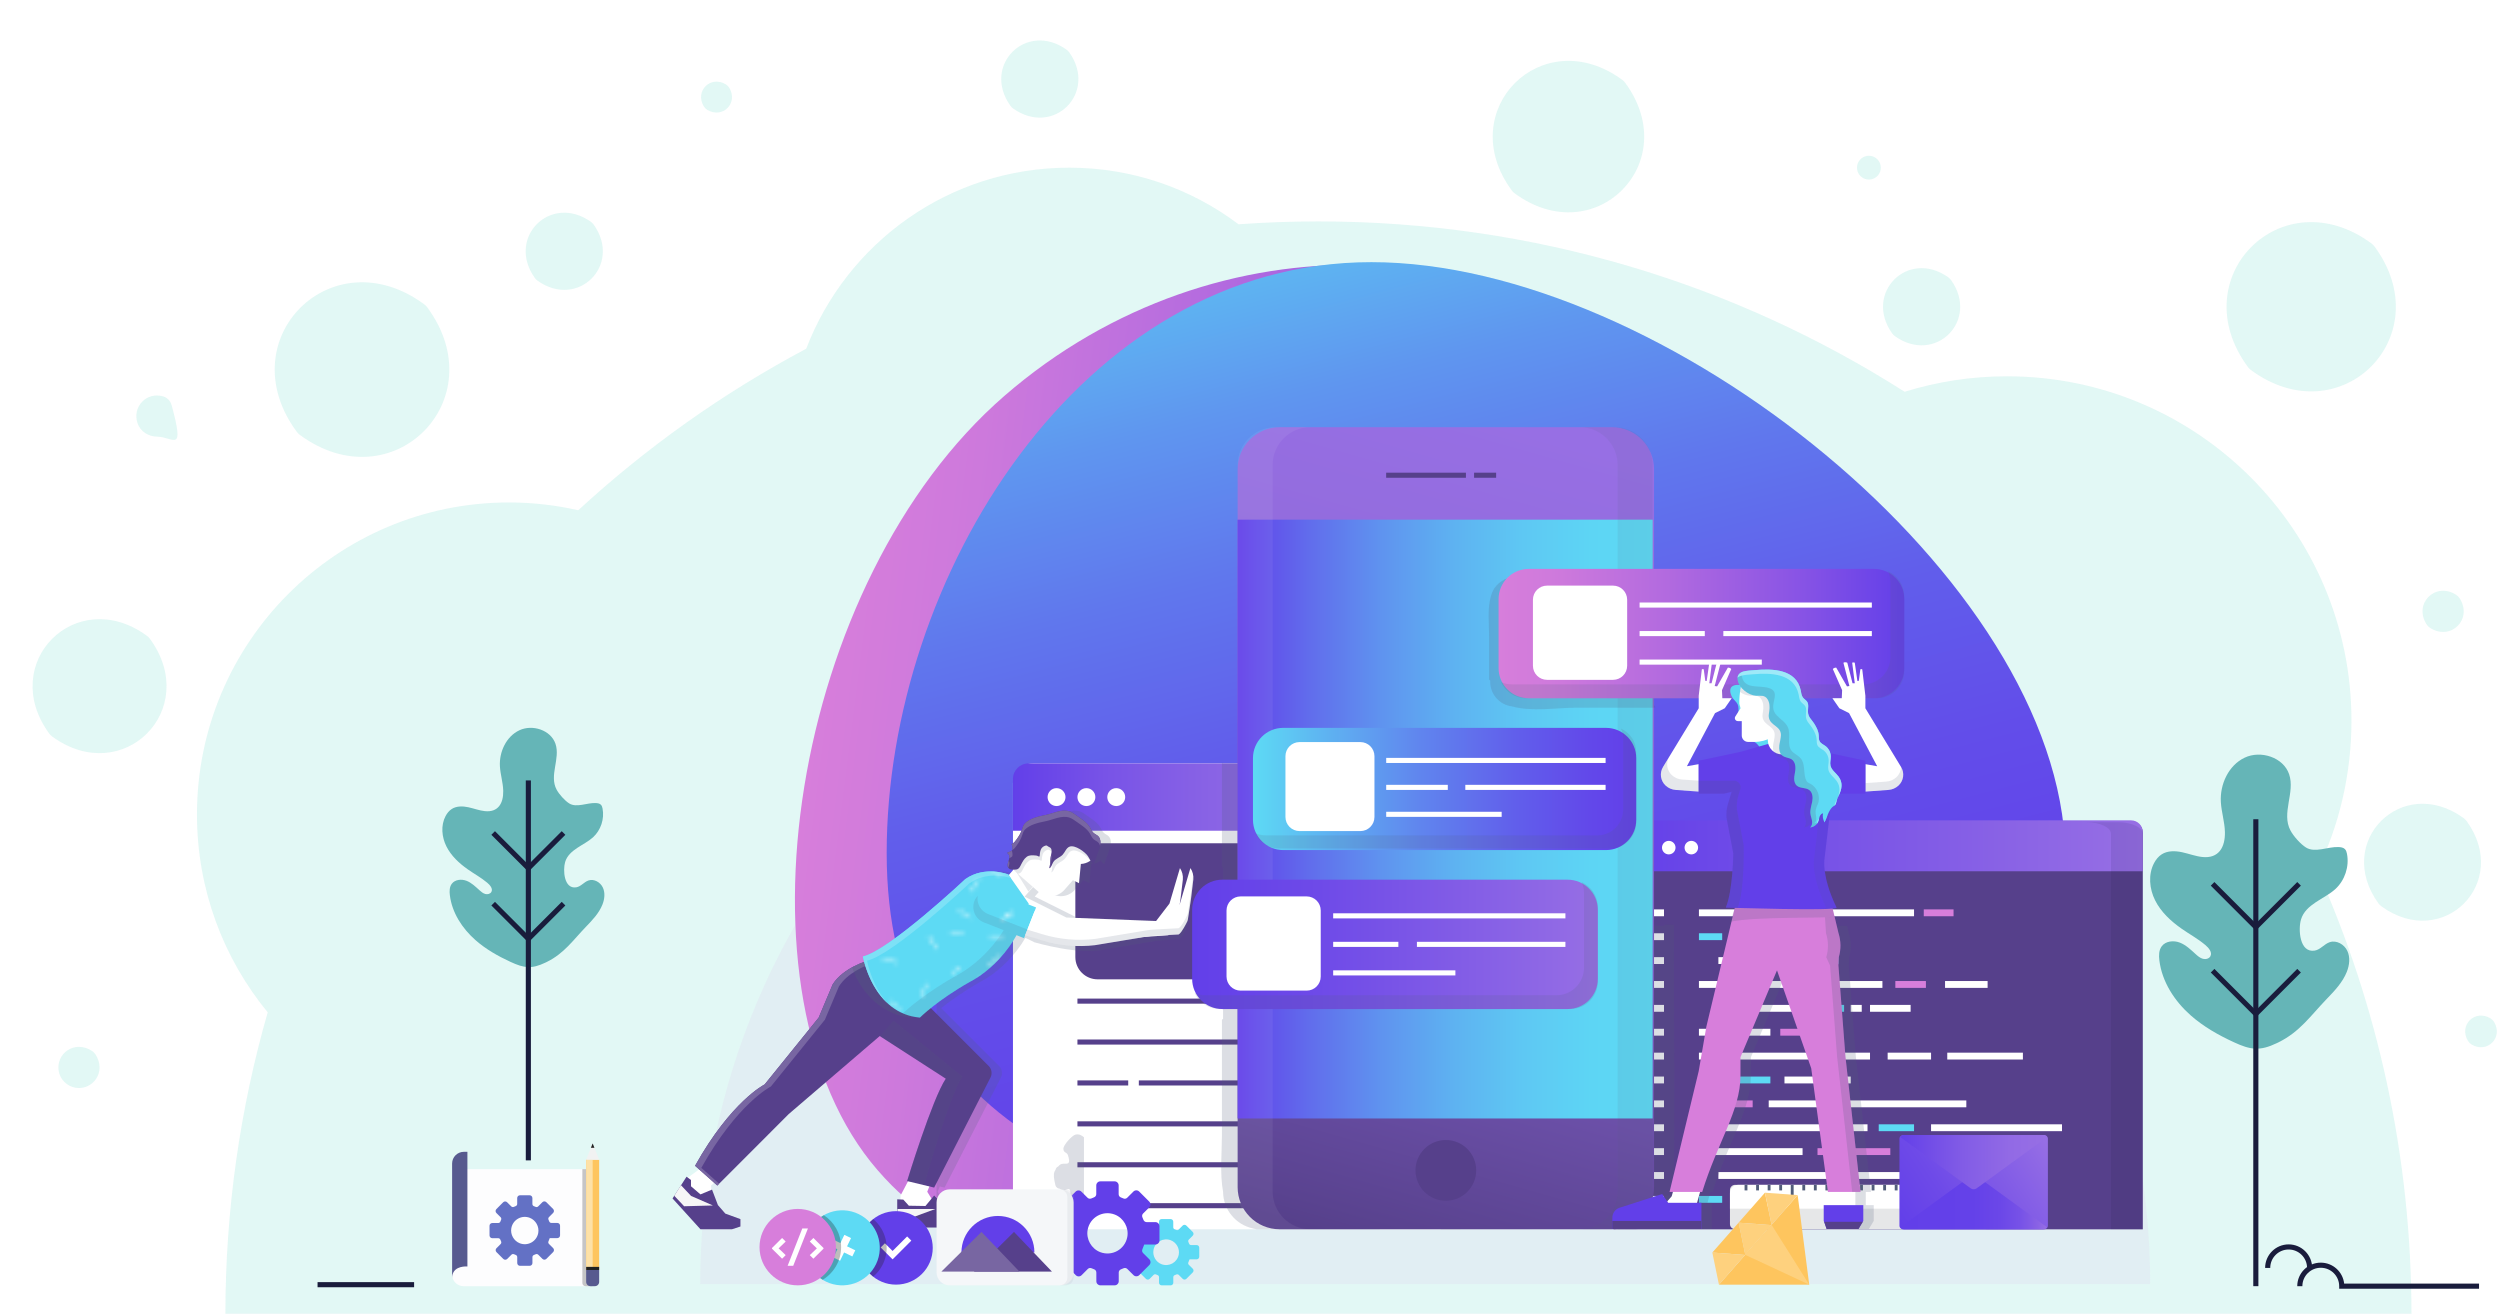 <?xml version="1.0" encoding="utf-8"?>
<!-- Generator: Adobe Illustrator 22.0.1, SVG Export Plug-In . SVG Version: 6.00 Build 0)  -->
<svg version="1.1" xmlns="http://www.w3.org/2000/svg" xmlns:xlink="http://www.w3.org/1999/xlink" x="0px" y="0px"
	 viewBox="0 0 561.327 295" style="enable-background:new 0 0 561.327 295;" xml:space="preserve">
<style type="text/css">
	.st0{fill:none;}
	.st1{fill:#FFFFFF;}
	.st2{fill:url(#SVGID_1_);}
	.st3{fill:url(#SVGID_2_);}
	.st4{opacity:0.15;}
	.st5{fill:#3FCDBA;}
	.st6{opacity:0.5;}
	.st7{fill:#E0E4F0;}
	.st8{opacity:0.47;}
	.st9{fill:#80C1C1;}
	.st10{fill:#191C3C;}
	.st11{fill:#FDFDFE;}
	.st12{fill:#575A8F;}
	.st13{fill:#6371C5;}
	.st14{opacity:0.3;}
	.st15{fill:#414042;}
	.st16{fill:#FEC55E;}
	.st17{fill:#FDE1A7;}
	.st18{fill:#F1F2F2;}
	.st19{fill:#212121;}
	.st20{fill:#00838F;}
	.st21{fill:#65B5B7;}
	.st22{fill:url(#SVGID_3_);}
	.st23{fill:url(#SVGID_4_);}
	.st24{fill:#56408B;}
	.st25{fill:url(#XMLID_12_);}
	.st26{opacity:0.1;fill:#191C3C;}
	.st27{fill:#D77EDB;}
	.st28{fill:#5DDAF4;}
	.st29{fill:url(#XMLID_13_);}
	.st30{opacity:0.2;fill:#414042;}
	.st31{opacity:0.2;fill:#525D7A;}
	.st32{fill:url(#XMLID_14_);}
	.st33{fill:url(#XMLID_15_);}
	.st34{opacity:0.06;fill:#FFFFFF;}
	.st35{opacity:0.1;fill:#525D7A;}
	.st36{fill:#E6E7E8;}
	.st37{fill:#525D7A;}
	.st38{fill:url(#SVGID_5_);}
	.st39{opacity:0.15;fill:#525D7A;}
	.st40{fill:url(#SVGID_6_);}
	.st41{fill:url(#SVGID_7_);}
	.st42{fill:url(#XMLID_26_);}
	.st43{fill:url(#XMLID_27_);}
	.st44{fill:url(#XMLID_28_);}
	.st45{opacity:0.2;}
	.st46{fill:#037982;}
	.st47{opacity:0.3;fill:#3F4949;}
	.st48{fill:#623FE9;}
	.st49{fill:#9EE9F8;}
	.st50{fill:#6C60EB;}
	.st51{fill:#3F3CBC;}
	.st52{opacity:0.3;fill:#525D7A;}
	.st53{fill:#7DE1F6;}
	.st54{fill:url(#SVGID_8_);}
	.st55{fill:#F6F6F6;}
	.st56{fill:#7866A2;}
	.st57{opacity:0.3;fill:#231F20;}
	.st58{fill:#F5F7F9;}
	.st59{opacity:0.2;fill:#BABECA;}
	.st60{fill:#FED17E;}
	.st61{fill:url(#SVGID_9_);}
	.st62{fill:url(#SVGID_10_);}
	.st63{fill:url(#SVGID_11_);}
	.st64{fill:url(#XMLID_29_);}
	.st65{fill:url(#XMLID_30_);}
	.st66{fill:url(#XMLID_31_);}
	.st67{fill:url(#XMLID_32_);}
	.st68{fill:url(#SVGID_12_);}
	.st69{fill:url(#SVGID_13_);}
	.st70{fill:url(#SVGID_14_);}
	.st71{fill:url(#XMLID_33_);}
	.st72{fill:url(#XMLID_34_);}
	.st73{fill:url(#XMLID_35_);}
	.st74{fill:url(#SVGID_15_);}
	.st75{fill:url(#SVGID_16_);}
	.st76{fill:url(#SVGID_17_);}
	.st77{fill:url(#XMLID_39_);}
	.st78{fill:url(#XMLID_40_);}
	.st79{fill:url(#XMLID_41_);}
	.st80{fill:url(#XMLID_42_);}
	.st81{fill:url(#SVGID_18_);}
	.st82{fill:url(#SVGID_19_);}
	.st83{fill:url(#SVGID_20_);}
	.st84{fill:url(#XMLID_43_);}
	.st85{fill:url(#XMLID_44_);}
	.st86{fill:url(#XMLID_45_);}
	.st87{fill:url(#SVGID_21_);}
	.st88{fill:url(#SVGID_22_);}
	.st89{fill:url(#SVGID_23_);}
	.st90{fill:url(#SVGID_24_);}
	.st91{fill:url(#SVGID_25_);}
	.st92{fill:url(#XMLID_46_);}
	.st93{fill:url(#XMLID_53_);}
	.st94{fill:url(#XMLID_54_);}
	.st95{fill:url(#XMLID_55_);}
	.st96{fill:url(#SVGID_26_);}
	.st97{fill:url(#SVGID_27_);}
	.st98{fill:url(#SVGID_28_);}
	.st99{fill:url(#XMLID_56_);}
	.st100{fill:url(#XMLID_57_);}
	.st101{fill:url(#XMLID_58_);}
	.st102{fill:url(#SVGID_29_);}
	.st103{fill:url(#SVGID_30_);stroke:#FF0000;stroke-miterlimit:10;}
	.st104{fill:#FF0000;}
</style>
<pattern  x="-1000.381" y="-280.5" width="72" height="72" patternUnits="userSpaceOnUse" id="Hatching" viewBox="4.231 -74.21 72 72" style="overflow:visible;">
	<g>
		<rect x="4.231" y="-74.21" class="st0" width="72" height="72"/>
		<g>
			
				<rect x="71.397" y="-4.313" transform="matrix(0.936 -0.351 0.351 0.936 5.516 24.952)" class="st1" width="0.3" height="3.162"/>
			
				<rect x="64.171" y="-2.905" transform="matrix(0.188 -0.982 0.982 0.188 56.171 62.429)" class="st1" width="3.336" height="0.3"/>
			
				<rect x="50.845" y="-3.261" transform="matrix(0.999 -0.039 0.039 0.999 0.108 1.99)" class="st1" width="0.3" height="2.999"/>
			<polygon class="st1" points="35.115,-1.773 33.692,-3.828 33.938,-3.998 35.362,-1.943 			"/>
			<polygon class="st1" points="19.095,-1.642 18.847,-1.81 20.173,-3.761 20.421,-3.593 			"/>
			<polygon class="st1" points="7.791,-0.306 6.127,-2.62 6.37,-2.796 8.034,-0.481 			"/>
			<polygon class="st1" points="58.623,0 58.373,-0.166 60.373,-3.166 60.623,-3 			"/>
		</g>
		<g>
			<rect x="74.776" y="-50.251" class="st1" width="3" height="0.301"/>
			<polygon class="st1" points="74.866,-32.73 74.686,-32.971 76.686,-34.471 76.866,-34.23 			"/>
		</g>
		<g>
			<polygon class="st1" points="6.114,-61.229 5.937,-61.472 8.687,-63.472 8.864,-63.229 			"/>
			<polygon class="st1" points="5.118,-5.232 4.933,-5.469 7.183,-7.219 7.368,-6.982 			"/>
			
				<rect x="74.5" y="-68.393" transform="matrix(0.224 -0.975 0.975 0.224 122.943 20.983)" class="st1" width="0.301" height="3.335"/>
			<polygon class="st1" points="72.612,-53.478 72.44,-53.724 74.94,-55.474 75.112,-55.228 			"/>
			<rect x="74.776" y="-50.251" class="st1" width="3" height="0.301"/>
			<polygon class="st1" points="74.445,-42.474 71.695,-44.224 71.856,-44.478 74.606,-42.728 			"/>
			<polygon class="st1" points="74.866,-32.73 74.686,-32.971 76.686,-34.471 76.866,-34.23 			"/>
			
				<rect x="71.124" y="-23.626" transform="matrix(0.774 -0.633 0.633 0.774 31.344 40.857)" class="st1" width="3.553" height="0.3"/>
			<polygon class="st1" points="76.25,-11.203 72,-11.953 72.051,-12.248 76.301,-11.498 			"/>
			<polygon class="st1" points="64.368,-11.232 64.183,-11.469 66.433,-13.219 66.618,-12.982 			"/>
			<rect x="71.776" y="-29.251" class="st1" width="3" height="0.301"/>
			<polygon class="st1" points="60.901,-56.517 59.008,-59.341 59.258,-59.509 61.15,-56.685 			"/>
			<polygon class="st1" points="30.9,-58.02 29.245,-60.583 29.497,-60.745 31.152,-58.182 			"/>
			<polygon class="st1" points="46.19,-62.459 45.943,-62.629 47.797,-65.311 48.044,-65.141 			"/>
			
				<rect x="71.397" y="-4.313" transform="matrix(0.936 -0.351 0.351 0.936 5.516 24.952)" class="st1" width="0.3" height="3.162"/>
			
				<rect x="64.171" y="-2.905" transform="matrix(0.188 -0.982 0.982 0.188 56.171 62.429)" class="st1" width="3.336" height="0.3"/>
			<polygon class="st1" points="59.901,-26.017 58.008,-28.841 58.258,-29.009 60.15,-26.185 			"/>
			<polygon class="st1" points="51.554,-54.455 49.9,-57.02 50.152,-57.182 51.806,-54.617 			"/>
			
				<rect x="50.845" y="-3.261" transform="matrix(0.999 -0.039 0.039 0.999 0.108 1.99)" class="st1" width="0.3" height="2.999"/>
			<polygon class="st1" points="43.69,-3.709 43.443,-3.879 45.297,-6.561 45.544,-6.391 			"/>
			<polygon class="st1" points="35.115,-1.773 33.692,-3.828 33.938,-3.998 35.362,-1.943 			"/>
			<polygon class="st1" points="53.454,-33.212 53.23,-33.411 55.581,-36.074 55.806,-35.875 			"/>
			<polygon class="st1" points="19.095,-1.642 18.847,-1.81 20.173,-3.761 20.421,-3.593 			"/>
			<polygon class="st1" points="12.42,-3.199 12.127,-3.262 13.037,-7.479 13.33,-7.417 			"/>
			<polygon class="st1" points="7.791,-0.306 6.127,-2.62 6.37,-2.796 8.034,-0.481 			"/>
			<rect x="29.974" y="-7.056" transform="matrix(0.999 -0.039 0.039 0.999 0.24 1.172)" class="st1" width="0.3" height="3"/>
			
				<rect x="10.122" y="-68.25" transform="matrix(0.919 -0.394 0.394 0.919 27.799 -0.769)" class="st1" width="3.808" height="0.3"/>
			<polygon class="st1" points="7.675,-53.339 7.376,-53.362 7.626,-56.612 7.925,-56.589 			"/>
			
				<rect x="9.756" y="-28.625" transform="matrix(0.371 -0.928 0.928 0.371 33.841 -6.967)" class="st1" width="4.039" height="0.3"/>
			
				<rect x="9.251" y="-39.912" transform="matrix(0.857 -0.515 0.515 0.857 20.771 -0.546)" class="st1" width="0.3" height="4.373"/>
			<polygon class="st1" points="30.137,-67 29.914,-67.201 32.164,-69.701 32.387,-69.5 			"/>
			
				<rect x="36.022" y="-68.375" transform="matrix(0.763 -0.646 0.646 0.763 53.097 8.5)" class="st1" width="4.257" height="0.299"/>
			
				<rect x="52.993" y="-68.751" transform="matrix(0.852 -0.524 0.524 0.852 44.097 18.597)" class="st1" width="3.816" height="0.3"/>
			<polygon class="st1" points="53.654,-60.272 53.398,-60.429 55.398,-63.679 55.654,-63.522 			"/>
			
				<rect x="64.876" y="-68.717" transform="matrix(0.411 -0.912 0.912 0.411 98.488 20.404)" class="st1" width="0.3" height="5.483"/>
			<polygon class="st1" points="67.612,-59.478 67.44,-59.724 69.94,-61.474 70.112,-61.228 			"/>
			<rect x="21.626" y="-69.351" class="st1" width="0.3" height="3"/>
			
				<rect x="17" y="-65.745" transform="matrix(0.153 -0.988 0.988 0.153 77.878 -37.358)" class="st1" width="0.3" height="3.288"/>
			<polygon class="st1" points="23.377,-56.578 22.877,-59.828 23.174,-59.873 23.674,-56.623 			"/>
			
				<rect x="25.626" y="-66.515" transform="matrix(0.209 -0.978 0.978 0.209 83.7 -26.014)" class="st1" width="0.3" height="3.579"/>
			<polygon class="st1" points="12.364,-52.479 12.187,-52.722 14.937,-54.722 15.114,-54.479 			"/>
			<polygon class="st1" points="10.675,-10.091 10.376,-10.11 10.626,-14.11 10.925,-14.091 			"/>
			<polygon class="st1" points="10.387,-18.25 10.164,-18.451 12.414,-20.951 12.637,-20.75 			"/>
			<polygon class="st1" points="24.154,-8.264 21.654,-11.764 21.898,-11.938 24.398,-8.438 			"/>
			<polygon class="st1" points="30.362,-43.728 30.19,-43.974 32.69,-45.724 32.862,-45.478 			"/>
			
				<rect x="57.834" y="-41.251" transform="matrix(0.878 -0.479 0.479 0.878 26.934 23.426)" class="st1" width="3.132" height="0.3"/>
			<polygon class="st1" points="29.746,-33.953 25.996,-34.703 26.055,-34.998 29.805,-34.248 			"/>
			<polygon class="st1" points="32.616,-22.98 32.436,-23.221 34.436,-24.721 34.616,-24.48 			"/>
			
				<rect x="28.874" y="-13.876" transform="matrix(0.774 -0.633 0.633 0.774 15.62 16.306)" class="st1" width="3.553" height="0.3"/>
			<polygon class="st1" points="35.196,-8.224 33.196,-9.474 33.355,-9.728 35.355,-8.478 			"/>
			<rect x="29.526" y="-19.501" class="st1" width="3" height="0.301"/>
			<polygon class="st1" points="40.362,-53.228 40.19,-53.474 42.69,-55.224 42.862,-54.978 			"/>
			<rect x="42.526" y="-50.001" class="st1" width="3" height="0.301"/>
			<polygon class="st1" points="42.195,-42.224 39.445,-43.974 39.606,-44.228 42.356,-42.478 			"/>
			
				<rect x="41.001" y="-31.656" transform="matrix(0.958 -0.287 0.287 0.958 10.44 10.532)" class="st1" width="0.3" height="2.61"/>
			
				<rect x="38.874" y="-23.376" transform="matrix(0.774 -0.633 0.633 0.774 23.896 20.491)" class="st1" width="3.553" height="0.3"/>
			<polygon class="st1" points="42.446,-13.974 40.446,-15.224 40.605,-15.477 42.605,-14.227 			"/>
			<rect x="62.998" y="-29.733" class="st1" width="3" height="0.301"/>
			<polygon class="st1" points="27.69,-29.228 25.19,-30.978 25.362,-31.224 27.862,-29.474 			"/>
			<rect x="30.026" y="-53.751" class="st1" width="3" height="0.301"/>
			<polygon class="st1" points="20.19,-37.478 17.69,-39.228 17.862,-39.474 20.362,-37.724 			"/>
			<rect x="15.026" y="-34.251" class="st1" width="3" height="0.301"/>
			<polygon class="st1" points="18.356,-26.474 18.195,-26.728 20.945,-28.478 21.106,-28.224 			"/>
			<polygon class="st1" points="50.358,-40.975 50.194,-41.227 52.578,-42.787 52.742,-42.535 			"/>
			<polygon class="st1" points="52.905,-46.689 50.522,-48.511 50.705,-48.749 53.088,-46.928 			"/>
			<polygon class="st1" points="57.675,-49.59 57.376,-49.611 57.599,-52.627 57.898,-52.605 			"/>
			
				<rect x="48.36" y="-8.624" transform="matrix(0.999 -0.042 0.042 0.999 0.396 2.068)" class="st1" width="3.051" height="0.299"/>
			<polygon class="st1" points="51.655,-12.439 49.272,-14.261 49.455,-14.499 51.838,-12.678 			"/>
			
				<rect x="55.43" y="-16.986" transform="matrix(0.345 -0.939 0.939 0.345 53.204 42.53)" class="st1" width="3.259" height="0.3"/>
			<polygon class="st1" points="48.862,-28.728 48.69,-28.974 51.19,-30.724 51.362,-30.478 			"/>
			<polygon class="st1" points="50.982,-22.957 47.732,-23.957 47.82,-24.244 51.07,-23.244 			"/>
			<polygon class="st1" points="59.945,-7.474 57.195,-9.224 57.356,-9.478 60.106,-7.728 			"/>
			<polygon class="st1" points="67.445,-32.974 64.695,-34.724 64.856,-34.978 67.606,-33.228 			"/>
			<polygon class="st1" points="63.366,-20.48 63.186,-20.721 65.186,-22.221 65.366,-21.98 			"/>
			
				<rect x="22.61" y="-44.624" transform="matrix(0.999 -0.042 0.042 0.999 1.872 0.966)" class="st1" width="3.051" height="0.299"/>
			<polygon class="st1" points="25.905,-48.439 23.522,-50.261 23.705,-50.499 26.088,-48.678 			"/>
			
				<rect x="60.749" y="-45.48" transform="matrix(0.981 -0.195 0.195 0.981 10.054 11.266)" class="st1" width="2.774" height="0.301"/>
			<polygon class="st1" points="18.377,-15.078 17.877,-18.328 18.174,-18.373 18.674,-15.123 			"/>
			
				<rect x="21.626" y="-22.515" transform="matrix(0.209 -0.978 0.978 0.209 37.502 4.895)" class="st1" width="0.3" height="3.579"/>
			<polygon class="st1" points="39.748,-60.453 35.748,-61.203 35.804,-61.498 39.804,-60.748 			"/>
			<polygon class="st1" points="36.85,-37.062 36.35,-40.562 36.647,-40.604 37.147,-37.104 			"/>
			
				<rect x="64.878" y="-51.875" transform="matrix(0.894 -0.447 0.447 0.894 30.129 24.178)" class="st1" width="2.795" height="0.299"/>
			
				<rect x="12.522" y="-59.375" transform="matrix(0.763 -0.646 0.646 0.763 41.723 -4.55)" class="st1" width="4.257" height="0.299"/>
			<polygon class="st1" points="5.362,-42.728 5.19,-42.974 7.69,-44.724 7.862,-44.478 			"/>
			<polygon class="st1" points="16.865,-48.48 16.686,-48.721 18.686,-50.221 18.865,-49.98 			"/>
			<polygon class="st1" points="44.44,-69.209 44.193,-69.379 46.047,-72.061 46.294,-71.891 			"/>
			<polygon class="st1" points="67.69,-38.959 67.443,-39.129 69.297,-41.811 69.544,-41.641 			"/>
			<polygon class="st1" points="36.962,-47.757 36.671,-47.831 37.38,-50.638 37.671,-50.563 			"/>
			<polygon class="st1" points="23.462,-15.257 23.171,-15.331 23.88,-18.138 24.171,-18.063 			"/>
			<polygon class="st1" points="32.866,-29.73 32.686,-29.971 34.686,-31.471 34.866,-31.23 			"/>
			<rect x="2.776" y="-50.251" class="st1" width="3" height="0.301"/>
			<polygon class="st1" points="2.865,-32.73 2.686,-32.971 4.686,-34.471 4.865,-34.23 			"/>
			
				<rect x="71.397" y="-76.313" transform="matrix(0.936 -0.351 0.351 0.936 30.81 20.37)" class="st1" width="0.3" height="3.162"/>
			
				<rect x="64.171" y="-74.905" transform="matrix(0.188 -0.982 0.982 0.188 126.888 3.96)" class="st1" width="3.336" height="0.3"/>
			
				<rect x="50.845" y="-75.261" transform="matrix(0.999 -0.039 0.039 0.999 2.94 1.948)" class="st1" width="0.3" height="2.999"/>
			<polygon class="st1" points="35.115,-73.773 33.692,-75.828 33.938,-75.998 35.362,-73.943 			"/>
			<polygon class="st1" points="19.095,-73.642 18.847,-73.81 20.173,-75.761 20.421,-75.593 			"/>
			<polygon class="st1" points="7.791,-72.306 6.127,-74.62 6.37,-74.796 8.034,-72.481 			"/>
			<polygon class="st1" points="8.246,-21.953 4.496,-22.703 4.555,-22.998 8.305,-22.248 			"/>
			<polygon class="st1" points="71.268,-16.676 69.374,-19.499 69.623,-19.667 71.517,-16.844 			"/>
			<polygon class="st1" points="27.144,-38.047 26.853,-38.119 27.536,-40.908 27.827,-40.836 			"/>
			<polygon class="st1" points="45.866,-35.48 45.686,-35.721 47.686,-37.221 47.866,-36.98 			"/>
			<polygon class="st1" points="58.623,-72 58.373,-72.166 60.373,-75.166 60.623,-75 			"/>
			<polygon class="st1" points="58.623,0 58.373,-0.166 60.373,-3.166 60.623,-3 			"/>
		</g>
		<g>
			
				<rect x="2.5" y="-68.393" transform="matrix(0.224 -0.975 0.975 0.224 67.084 -49.187)" class="st1" width="0.301" height="3.335"/>
			<rect x="2.776" y="-50.251" class="st1" width="3" height="0.301"/>
			<polygon class="st1" points="2.865,-32.73 2.686,-32.971 4.686,-34.471 4.865,-34.23 			"/>
			
				<rect x="-0.007" y="-11.875" transform="matrix(0.985 -0.174 0.174 0.985 2.071 0.195)" class="st1" width="4.316" height="0.299"/>
		</g>
		<g>
			
				<rect x="71.397" y="-76.313" transform="matrix(0.936 -0.351 0.351 0.936 30.81 20.37)" class="st1" width="0.3" height="3.162"/>
			
				<rect x="64.171" y="-74.905" transform="matrix(0.188 -0.982 0.982 0.188 126.888 3.96)" class="st1" width="3.336" height="0.3"/>
			
				<rect x="50.845" y="-75.261" transform="matrix(0.999 -0.039 0.039 0.999 2.94 1.948)" class="st1" width="0.3" height="2.999"/>
			<polygon class="st1" points="35.115,-73.773 33.692,-75.828 33.938,-75.998 35.362,-73.943 			"/>
			<polygon class="st1" points="19.095,-73.642 18.847,-73.81 20.173,-75.761 20.421,-75.593 			"/>
			<polygon class="st1" points="7.791,-72.306 6.127,-74.62 6.37,-74.796 8.034,-72.481 			"/>
			<polygon class="st1" points="58.623,-72 58.373,-72.166 60.373,-75.166 60.623,-75 			"/>
		</g>
	</g>
</pattern>
<g id="Layer_3">
	<g>
		<g class="st4">
			<g>
				<path class="st5" d="M553.835,184.361c10.039,13.83-5.309,29.177-19.138,19.137c-0.253-0.183-0.482-0.413-0.666-0.666
					c-10.04-13.83,5.308-29.178,19.138-19.137C553.422,183.878,553.652,184.108,553.835,184.361z"/>
			</g>
			<g>
				<path class="st5" d="M364.901,18.587c13.214,17.983-6.834,38.032-24.818,24.819c-0.246-0.18-0.469-0.404-0.65-0.65
					c-13.213-17.983,6.835-38.031,24.818-24.819C364.497,18.118,364.721,18.342,364.901,18.587z"/>
			</g>
			<g>
				<path class="st5" d="M133.331,50.471c6.384,9.04-3.548,18.973-12.589,12.589c-0.263-0.186-0.501-0.423-0.687-0.687
					c-6.381-9.04,3.549-18.97,12.589-12.589C132.908,49.97,133.145,50.208,133.331,50.471z"/>
			</g>
			<g>
				<path class="st5" d="M438.1,62.924c6.381,9.041-3.55,18.97-12.59,12.588c-0.263-0.186-0.501-0.423-0.687-0.687
					c-6.383-9.041,3.549-18.972,12.59-12.589C437.676,62.424,437.914,62.661,438.1,62.924z"/>
			</g>
			<g>
				<path class="st5" d="M240.11,11.799c6.383,9.041-3.548,18.972-12.589,12.59c-0.263-0.186-0.501-0.423-0.687-0.687
					c-6.382-9.04,3.548-18.971,12.588-12.59C239.687,11.298,239.924,11.535,240.11,11.799z"/>
			</g>
			<g>
				<path class="st5" d="M559.98,229.434c2.154,3.53-1.538,7.222-5.068,5.068c-0.311-0.19-0.578-0.456-0.767-0.767
					c-2.154-3.53,1.537-7.222,5.068-5.068C559.524,228.857,559.79,229.124,559.98,229.434z"/>
			</g>
			<g>
				<path class="st5" d="M422.247,37.124c0.357,1.882-1.262,3.501-3.144,3.144c-1.045-0.198-1.9-1.053-2.098-2.098
					c-0.356-1.881,1.262-3.5,3.143-3.143C421.194,35.225,422.049,36.079,422.247,37.124z"/>
			</g>
			<g>
				<path class="st5" d="M163.742,19.712c2.087,3.442-1.505,7.034-4.947,4.947c-0.311-0.189-0.578-0.455-0.767-0.766
					c-2.09-3.443,1.505-7.038,4.947-4.947C163.287,19.135,163.553,19.401,163.742,19.712z"/>
			</g>
			<g>
				<path class="st5" d="M38.545,91.013c3.006,11.057,0.382,7.075-3.254,7.032c-1.954-0.023-3.771-1.149-4.404-2.998
					c-1.283-3.744,2.096-7.184,5.832-6.016C37.625,89.314,38.296,90.097,38.545,91.013z"/>
			</g>
			<g>
				<path class="st5" d="M552.249,134.317c3.042,4.687-1.958,9.687-6.645,6.644c-0.293-0.19-0.55-0.447-0.74-0.739
					c-3.045-4.688,1.958-9.689,6.645-6.645C551.802,133.767,552.058,134.024,552.249,134.317z"/>
			</g>
			<g>
				<path class="st5" d="M95.924,68.995c15.333,20.767-7.863,43.961-28.629,28.628c-0.245-0.181-0.469-0.405-0.65-0.65
					c-15.331-20.767,7.864-43.96,28.63-28.628C95.518,68.526,95.743,68.75,95.924,68.995z"/>
			</g>
			<g>
				<path class="st5" d="M21.423,236.721c2.561,3.943-0.573,8.11-4.423,7.52c-1.947-0.298-3.537-1.889-3.836-3.836
					c-0.59-3.85,3.576-6.983,7.519-4.423C20.976,236.171,21.233,236.428,21.423,236.721z"/>
			</g>
			<g>
				<path class="st5" d="M533.138,55.326c14.842,20.124-7.626,42.592-27.75,27.749c-0.245-0.181-0.469-0.405-0.65-0.65
					c-14.844-20.125,7.626-42.594,27.75-27.749C532.733,54.857,532.957,55.081,533.138,55.326z"/>
			</g>
			<g>
				<path class="st5" d="M33.658,143.427c11.599,15.878-6.064,33.54-21.942,21.942c-0.252-0.184-0.482-0.414-0.666-0.666
					c-11.599-15.878,6.064-33.541,21.942-21.942C33.244,142.944,33.474,143.175,33.658,143.427z"/>
			</g>
			<g>
				<path class="st5" d="M541.447,295.134c0-35.51-7.553-69.253-21.122-99.726c4.901-10.155,7.65-21.544,7.65-33.576
					c0-42.715-34.627-77.342-77.342-77.342c-8.005,0-15.726,1.216-22.988,3.474c-38.036-24.216-83.187-38.251-131.618-38.251
					c-6.033,0-12.014,0.219-17.937,0.646c-10.581-7.978-23.745-12.712-38.017-12.712c-26.96,0-49.964,16.884-59.051,40.649
					c-18.615,9.897-35.812,22.109-51.19,36.271c-5.001-1.133-10.197-1.751-15.541-1.751c-38.696,0-70.066,31.369-70.066,70.066
					c0,16.862,5.96,32.33,15.883,44.42c-6.183,21.544-9.502,44.3-9.502,67.833H541.447z"/>
			</g>
		</g>
		<g class="st8">
			<path class="st7" d="M482.789,288.308c0-89.906-72.883-162.789-162.789-162.789c-89.906,0-162.789,72.883-162.789,162.789
				H482.789z"/>
		</g>
		<g>
			<g>
				<path class="st21" d="M122.781,215.984c-0.1,0.049-0.201,0.098-0.301,0.146c-3.139,1.501-4.807,1.25-7.866-0.162
					c-2.816-1.3-5.549-2.844-7.883-4.906c-2.954-2.61-5.247-6.139-5.724-10.052c-0.107-0.878-0.101-1.84,0.42-2.555
					c0.716-0.981,2.184-1.126,3.317-0.688c1.133,0.438,2.024,1.321,2.926,2.134c0.383,0.345,0.792,0.692,1.291,0.827
					c0.498,0.135,1.109-0.007,1.364-0.455c0.407-0.717-0.29-1.543-0.924-2.071c-1.467-1.222-2.843-1.929-4.382-3.013
					c-1.932-1.36-3.721-3.023-4.781-5.134c-1.06-2.111-1.298-4.731-0.194-6.82c0.336-0.635,0.797-1.219,1.405-1.602
					c1.078-0.68,2.461-0.645,3.707-0.379c1.246,0.267,2.45,0.741,3.718,0.873c2.997,0.312,4.175-1.797,4.115-4.555
					c-0.04-1.849-0.637-3.646-0.744-5.492c-0.188-3.251,1.416-6.714,4.361-8.105c2.944-1.391,7.057-0.059,8.111,3.022
					c1.145,3.348-1.468,7.109,0.261,10.309c0.564,1.044,1.839,2.479,2.835,3.095c1.644,1.017,4.01-0.179,5.924-0.091
					c0.425,0.02,0.887,0.078,1.185,0.382c0.22,0.225,0.31,0.545,0.369,0.854c0.451,2.327-0.39,4.863-2.143,6.459
					c-1.981,1.803-5.416,2.723-6.259,5.546c-0.523,1.753-0.296,6.125,2.494,5.681c1.047-0.167,1.747-1.201,2.751-1.541
					c1.242-0.42,2.665,0.404,3.221,1.592c0.556,1.188,0.391,2.605-0.093,3.823c-0.764,1.925-2.235,3.468-3.673,4.958
					C128.627,211.134,126.684,214.06,122.781,215.984z"/>
			</g>
			<g>
				<rect x="118.056" y="175.23" class="st10" width="1.149" height="85.311"/>
			</g>
			<g>
				<polygon class="st10" points="118.631,195.746 110.325,187.44 111.137,186.627 118.631,194.121 126.125,186.627 126.938,187.44 
									"/>
			</g>
			<g>
				<polygon class="st10" points="118.631,211.614 110.325,203.308 111.137,202.495 118.631,209.99 126.125,202.495 
					126.938,203.308 				"/>
			</g>
		</g>
		<g>
			<g>
				<path class="st21" d="M511.603,234.029c-0.123,0.061-0.247,0.121-0.371,0.18c-3.858,1.845-5.907,1.536-9.666-0.199
					c-3.461-1.597-6.819-3.495-9.688-6.029c-3.631-3.207-6.448-7.544-7.035-12.353c-0.132-1.079-0.125-2.262,0.516-3.14
					c0.88-1.206,2.684-1.384,4.076-0.846c1.393,0.538,2.488,1.623,3.596,2.623c0.471,0.424,0.974,0.851,1.586,1.016
					c0.612,0.166,1.362-0.008,1.676-0.559c0.501-0.881-0.357-1.896-1.136-2.545c-1.803-1.502-3.494-2.371-5.385-3.703
					c-2.374-1.672-4.573-3.715-5.876-6.309c-1.303-2.595-1.596-5.814-0.239-8.381c0.413-0.781,0.98-1.498,1.726-1.969
					c1.325-0.836,3.024-0.793,4.555-0.465c1.531,0.328,3.011,0.911,4.569,1.073c3.683,0.383,5.13-2.208,5.057-5.598
					c-0.049-2.272-0.783-4.481-0.914-6.75c-0.231-3.995,1.741-8.251,5.359-9.96c3.618-1.709,8.673-0.073,9.967,3.714
					c1.407,4.115-1.805,8.736,0.32,12.669c0.693,1.283,2.26,3.046,3.484,3.803c2.02,1.249,4.928-0.219,7.28-0.112
					c0.522,0.024,1.09,0.096,1.456,0.47c0.271,0.276,0.38,0.669,0.454,1.049c0.554,2.86-0.48,5.976-2.634,7.937
					c-2.434,2.216-6.656,3.346-7.691,6.816c-0.643,2.155-0.364,7.527,3.065,6.982c1.286-0.205,2.147-1.477,3.381-1.894
					c1.526-0.517,3.275,0.497,3.958,1.956s0.48,3.201-0.114,4.699c-0.938,2.365-2.747,4.261-4.514,6.093
					C518.788,228.068,516.4,231.663,511.603,234.029z"/>
			</g>
			<g>
				<rect x="505.929" y="183.945" class="st10" width="1.149" height="104.84"/>
			</g>
			<g>
				<polygon class="st10" points="506.503,208.972 496.388,198.857 497.2,198.044 506.503,207.347 515.806,198.044 516.618,198.857 
									"/>
			</g>
			<g>
				<polygon class="st10" points="506.503,228.472 496.388,218.357 497.2,217.545 506.503,226.847 515.806,217.545 516.618,218.357 
									"/>
			</g>
		</g>
		<g>
			<g>
				<rect x="71.301" y="287.877" class="st10" width="21.679" height="1.149"/>
			</g>
		</g>
		<g>
			<g>
				<path class="st10" d="M556.619,289.36h-31.4v-0.574c0-2.28-1.854-4.134-4.134-4.134c-2.279,0-4.133,1.854-4.133,4.134h-1.149
					c0-2.914,2.37-5.283,5.282-5.283c2.72,0,4.964,2.064,5.252,4.709h30.283V289.36z"/>
			</g>
			<g>
				<path class="st10" d="M519.154,284.685h-1.149c0-2.28-1.854-4.134-4.133-4.134c-2.28,0-4.134,1.855-4.134,4.134h-1.149
					c0-2.914,2.37-5.283,5.283-5.283C516.784,279.401,519.154,281.771,519.154,284.685z"/>
			</g>
		</g>
		<g id="XMLID_513_">
			<g id="XMLID_525_">
				<g id="XMLID_527_">
					<path class="st11" d="M132.647,288.785h-28.56c-1.422,0-2.574-1.152-2.574-2.574v-23.708h31.134
						c0.493,0,0.892,0.399,0.892,0.892v24.498C133.539,288.386,133.139,288.785,132.647,288.785z"/>
				</g>
				<g id="XMLID_526_">
					<path class="st12" d="M104.948,284.353c-1.131-0.039-3.436,0.195-3.436,2.626v-25.725c0-1.456,1.181-2.637,2.637-2.637h0.799
						V284.353z"/>
				</g>
			</g>
			<g id="XMLID_522_">
				<path class="st13" d="M123.432,277.997l1.699-0.001c0.344,0,0.622-0.279,0.622-0.623l-0.002-2.167
					c0-0.344-0.279-0.622-0.623-0.622l-1.329,0.001c-0.22,0-0.409-0.142-0.487-0.348c-0.047-0.124-0.098-0.247-0.153-0.367
					c-0.091-0.2-0.059-0.435,0.097-0.591l0.94-0.941c0.243-0.243,0.243-0.638,0-0.881l-1.532-1.531c-0.243-0.243-0.637-0.243-0.88,0
					l-0.947,0.948c-0.149,0.149-0.373,0.192-0.567,0.109c-0.135-0.058-0.281-0.116-0.407-0.165
					c-0.197-0.077-0.326-0.267-0.326-0.478v-1.343c0-0.344-0.279-0.623-0.623-0.623h-2.166c-0.344,0-0.623,0.279-0.623,0.623v1.33
					c0,0.22-0.142,0.409-0.348,0.486c-0.13,0.049-0.259,0.103-0.385,0.161c-0.2,0.092-0.435,0.06-0.591-0.096l-0.943-0.938
					c-0.244-0.243-0.638-0.241-0.88,0.002l-1.528,1.536c-0.242,0.244-0.241,0.638,0.003,0.88l0.95,0.945
					c0.15,0.149,0.192,0.373,0.11,0.567c-0.057,0.135-0.116,0.281-0.164,0.407c-0.077,0.197-0.266,0.326-0.477,0.327l-1.343,0.003
					c-0.344,0.001-0.622,0.28-0.621,0.624l0.005,2.166c0.001,0.344,0.28,0.622,0.624,0.621l1.33-0.003
					c0.22,0,0.409,0.141,0.487,0.347c0.047,0.124,0.098,0.246,0.153,0.367c0.092,0.2,0.059,0.435-0.096,0.591l-0.939,0.942
					c-0.243,0.244-0.242,0.638,0.002,0.881l1.535,1.529c0.244,0.243,0.638,0.242,0.88-0.002l0.946-0.95
					c0.149-0.149,0.373-0.192,0.567-0.11c0.135,0.058,0.281,0.116,0.407,0.165c0.197,0.077,0.326,0.266,0.326,0.478l0.002,1.343
					c0.001,0.344,0.28,0.622,0.624,0.622l2.166-0.003c0.344-0.001,0.622-0.28,0.622-0.624l-0.002-1.33
					c0-0.22,0.142-0.409,0.348-0.487c0.124-0.047,0.247-0.098,0.367-0.153c0.2-0.092,0.435-0.059,0.591,0.097l0.942,0.939
					c0.243,0.243,0.638,0.242,0.88-0.001l1.53-1.534c0.243-0.243,0.242-0.638-0.001-0.88l-0.949-0.946
					c-0.149-0.149-0.192-0.373-0.109-0.567C123.283,278.406,123.425,278.02,123.432,277.997z M114.811,275.743
					c0.36-1.915,2.344-2.997,4.128-2.31c1.355,0.522,2.18,1.988,1.912,3.415c-0.36,1.915-2.344,2.997-4.128,2.31
					C115.368,278.636,114.542,277.17,114.811,275.743z"/>
			</g>
			<g id="XMLID_521_" class="st14">
				<path class="st15" d="M133.539,288.121v-24.953c0-0.367-0.298-0.664-0.664-0.664h-2.117v21.949v0.7v2.916
					c0,0.396,0.321,0.717,0.717,0.717h1.4C133.242,288.785,133.539,288.487,133.539,288.121z"/>
			</g>
			<g id="XMLID_514_">
				<g id="XMLID_520_">
					<rect x="131.613" y="260.39" class="st16" width="2.917" height="24.761"/>
				</g>
				<g id="XMLID_519_">
					<path class="st12" d="M134.531,285.152h-2.917v2.671c0,0.532,0.431,0.963,0.963,0.963h0.991c0.532,0,0.963-0.431,0.963-0.963
						V285.152z"/>
				</g>
				<g id="XMLID_518_">
					<rect x="131.613" y="260.39" class="st17" width="1.459" height="24.761"/>
				</g>
				<g id="XMLID_517_">
					<path class="st18" d="M132.952,257.012l-1.339,3.378h2.917l-1.339-3.378C133.149,256.904,132.995,256.904,132.952,257.012z"/>
				</g>
				<g id="XMLID_516_">
					<path class="st19" d="M133.04,256.803l-0.361,0.91h0.786l-0.361-0.91C133.093,256.774,133.051,256.774,133.04,256.803z"/>
				</g>
				<g id="XMLID_515_">
					<rect x="131.613" y="284.452" class="st19" width="2.917" height="0.7"/>
				</g>
			</g>
		</g>
		
			<linearGradient id="SVGID_1_" gradientUnits="userSpaceOnUse" x1="226.233" y1="63.026" x2="421.121" y2="63.026" gradientTransform="matrix(0.992 0.126 -0.126 0.992 -33.503 65.932)">
			<stop  offset="0" style="stop-color:#D77EDB"/>
			<stop  offset="0.154" style="stop-color:#CD79DC"/>
			<stop  offset="0.415" style="stop-color:#B26ADF"/>
			<stop  offset="0.751" style="stop-color:#8753E5"/>
			<stop  offset="1" style="stop-color:#623FE9"/>
		</linearGradient>
		<path class="st2" d="M376.53,90.776c34.059,39.29-40.048,60.989-87.913,102.482c-47.866,41.493-57.502,108.775-91.562,69.485
			c-34.059-39.29-19.36-132.4,28.506-173.893C273.427,47.358,342.471,51.486,376.53,90.776z"/>
		<linearGradient id="SVGID_2_" gradientUnits="userSpaceOnUse" x1="354.653" y1="283.172" x2="288.586" y2="29.764">
			<stop  offset="9.813731e-04" style="stop-color:#623FE9"/>
			<stop  offset="0.192" style="stop-color:#6242E9"/>
			<stop  offset="0.352" style="stop-color:#624DEA"/>
			<stop  offset="0.501" style="stop-color:#615EEB"/>
			<stop  offset="0.644" style="stop-color:#6077ED"/>
			<stop  offset="0.781" style="stop-color:#5F96EF"/>
			<stop  offset="0.913" style="stop-color:#5EBCF2"/>
			<stop  offset="1" style="stop-color:#5DDAF4"/>
		</linearGradient>
		<path class="st3" d="M463.747,191.539c0.709,33.869-9.441,84.781-132.279,84.269c-82.75-0.345-132.382-22.625-132.382-84.269
			c0-61.644,43.437-132.678,108.825-132.678S462.457,129.907,463.747,191.539z"/>
		<g>
			<g>
				<path id="XMLID_512_" class="st24" d="M481.122,276.025H362.295v-89.111c0-1.274,1.033-2.307,2.307-2.307h114.213
					c1.274,0,2.307,1.033,2.307,2.307V276.025z"/>
				<linearGradient id="XMLID_12_" gradientUnits="userSpaceOnUse" x1="362.228" y1="189.907" x2="481.122" y2="189.907">
					<stop  offset="0" style="stop-color:#623FE9"/>
					<stop  offset="1" style="stop-color:#976FE4"/>
				</linearGradient>
				<path id="XMLID_511_" class="st25" d="M481.122,195.62v-8.795c0-1.453-1.178-2.63-2.63-2.63H364.858
					c-1.452,0-2.63,1.178-2.63,2.63v8.795H481.122z"/>
				<path id="XMLID_510_" class="st1" d="M371.142,190.319c0,0.84-0.681,1.52-1.52,1.52c-0.84,0-1.52-0.68-1.52-1.52
					c0-0.839,0.68-1.52,1.52-1.52C370.462,188.799,371.142,189.48,371.142,190.319z"/>
				<path id="XMLID_509_" class="st1" d="M376.208,190.319c0,0.84-0.681,1.52-1.52,1.52c-0.84,0-1.52-0.68-1.52-1.52
					c0-0.839,0.68-1.52,1.52-1.52C375.527,188.799,376.208,189.48,376.208,190.319z"/>
				<path id="XMLID_508_" class="st1" d="M381.274,190.319c0,0.84-0.681,1.52-1.52,1.52c-0.84,0-1.52-0.68-1.52-1.52
					c0-0.839,0.68-1.52,1.52-1.52C380.593,188.799,381.274,189.48,381.274,190.319z"/>
				<path id="XMLID_507_" class="st26" d="M475.538,184.607h-7.134c3.084,0,5.584,1.178,5.584,2.63v88.788h7.134v-88.788
					C481.122,185.784,478.622,184.607,475.538,184.607z"/>
				<g>
					<rect x="369.994" y="204.185" class="st1" width="3.625" height="1.54"/>
				</g>
				<g>
					<rect x="369.994" y="209.546" class="st1" width="3.625" height="1.54"/>
				</g>
				<g>
					<rect x="369.994" y="214.908" class="st1" width="3.625" height="1.54"/>
				</g>
				<g>
					<rect x="369.994" y="220.271" class="st1" width="3.625" height="1.54"/>
				</g>
				<g>
					<rect x="369.994" y="225.632" class="st1" width="3.625" height="1.54"/>
				</g>
				<g>
					<rect x="369.994" y="230.995" class="st1" width="3.625" height="1.54"/>
				</g>
				<g>
					<rect x="369.994" y="236.356" class="st1" width="3.625" height="1.54"/>
				</g>
				<g>
					<rect x="369.994" y="241.719" class="st1" width="3.625" height="1.54"/>
				</g>
				<g>
					<rect x="369.994" y="247.08" class="st1" width="3.625" height="1.54"/>
				</g>
				<g>
					<rect x="369.994" y="252.442" class="st1" width="3.625" height="1.54"/>
				</g>
				<g>
					<rect x="369.994" y="257.803" class="st1" width="3.625" height="1.54"/>
				</g>
				<g>
					<rect x="369.994" y="263.166" class="st1" width="3.625" height="1.54"/>
				</g>
				<g>
					<rect x="369.994" y="268.527" class="st1" width="3.625" height="1.54"/>
				</g>
				<g>
					<rect x="381.463" y="204.185" class="st1" width="48.297" height="1.54"/>
				</g>
				<g>
					<rect x="431.944" y="204.185" class="st27" width="6.689" height="1.54"/>
				</g>
				<g>
					<rect x="381.463" y="209.546" class="st28" width="5.221" height="1.54"/>
				</g>
				<g>
					<rect x="391.807" y="209.546" class="st1" width="14.334" height="1.54"/>
				</g>
				<g>
					<rect x="385.831" y="214.908" class="st1" width="15.391" height="1.54"/>
				</g>
				<g>
					<rect x="403.411" y="214.908" class="st28" width="9.349" height="1.54"/>
				</g>
				<g>
					<rect x="381.463" y="220.271" class="st1" width="12.529" height="1.54"/>
				</g>
				<g>
					<rect x="397.131" y="220.271" class="st1" width="25.53" height="1.54"/>
				</g>
				<g>
					<rect x="425.563" y="220.271" class="st27" width="6.862" height="1.54"/>
				</g>
				<g>
					<rect x="436.723" y="220.271" class="st1" width="9.556" height="1.54"/>
				</g>
				<g>
					<rect x="386.923" y="225.632" class="st1" width="21.162" height="1.54"/>
				</g>
				<g>
					<rect x="409.272" y="225.632" class="st28" width="4.784" height="1.54"/>
				</g>
				<g>
					<rect x="415.547" y="225.632" class="st1" width="2.471" height="1.54"/>
				</g>
				<g>
					<rect x="419.875" y="225.632" class="st1" width="9.119" height="1.54"/>
				</g>
				<g>
					<rect x="381.463" y="230.995" class="st1" width="16.041" height="1.54"/>
				</g>
				<g>
					<rect x="399.726" y="230.995" class="st27" width="6.416" height="1.54"/>
				</g>
				<g>
					<rect x="381.463" y="236.356" class="st1" width="38.412" height="1.54"/>
				</g>
				<g>
					<rect x="423.836" y="236.356" class="st1" width="9.746" height="1.54"/>
				</g>
				<g>
					<rect x="437.22" y="236.356" class="st1" width="16.984" height="1.54"/>
				</g>
				<g>
					<rect x="389.109" y="241.719" class="st28" width="8.395" height="1.54"/>
				</g>
				<g>
					<rect x="400.669" y="241.719" class="st1" width="14.878" height="1.54"/>
				</g>
				<g>
					<rect x="381.463" y="247.08" class="st27" width="12.064" height="1.54"/>
				</g>
				<g>
					<rect x="397.131" y="247.08" class="st1" width="44.369" height="1.54"/>
				</g>
				<g>
					<rect x="386.923" y="252.442" class="st1" width="32.392" height="1.54"/>
				</g>
				<g>
					<rect x="421.831" y="252.442" class="st28" width="7.929" height="1.54"/>
				</g>
				<g>
					<rect x="433.582" y="252.442" class="st1" width="29.4" height="1.54"/>
				</g>
				<g>
					<rect x="381.463" y="257.803" class="st1" width="23.268" height="1.54"/>
				</g>
				<g>
					<rect x="408.085" y="257.803" class="st27" width="16.35" height="1.54"/>
				</g>
				<g>
					<rect x="385.831" y="263.166" class="st1" width="29.048" height="1.54"/>
				</g>
				<g>
					<rect x="416.966" y="263.166" class="st1" width="26.446" height="1.54"/>
				</g>
				<g>
					<rect x="381.463" y="268.527" class="st28" width="5.221" height="1.54"/>
				</g>
				<g>
					<rect x="390.715" y="268.527" class="st1" width="19.181" height="1.54"/>
				</g>
				<g>
					<rect x="412.634" y="268.527" class="st1" width="17.555" height="1.54"/>
				</g>
			</g>
			<g id="XMLID_499_">
				<path id="XMLID_506_" class="st1" d="M327.882,276.009H227.441V175.877c0-2.465,1.998-4.464,4.464-4.464h91.514
					c2.465,0,4.464,1.998,4.464,4.464V276.009z"/>
				<linearGradient id="XMLID_13_" gradientUnits="userSpaceOnUse" x1="227.441" y1="178.972" x2="327.882" y2="178.972">
					<stop  offset="0" style="stop-color:#623FE9"/>
					<stop  offset="0.206" style="stop-color:#7853E7"/>
					<stop  offset="0.443" style="stop-color:#8963E5"/>
					<stop  offset="0.698" style="stop-color:#946CE4"/>
					<stop  offset="1" style="stop-color:#976FE4"/>
				</linearGradient>
				<path id="XMLID_505_" class="st29" d="M327.882,186.532v-11.638c0-1.922-1.558-3.48-3.48-3.48h-93.481
					c-1.921,0-3.48,1.558-3.48,3.48v11.638H327.882z"/>
				<path id="XMLID_504_" class="st24" d="M308.527,219.889h-62.085c-2.758,0-4.994-2.236-4.994-4.994V194.33
					c0-2.758,2.236-4.994,4.994-4.994h62.085c2.758,0,4.994,2.236,4.994,4.994v20.565
					C313.521,217.654,311.285,219.889,308.527,219.889z"/>
				<path id="XMLID_503_" class="st1" d="M239.237,178.972c0,1.112-0.901,2.012-2.011,2.012c-1.112,0-2.012-0.9-2.012-2.012
					c0-1.111,0.9-2.011,2.012-2.011C238.336,176.961,239.237,177.861,239.237,178.972z"/>
				<path id="XMLID_502_" class="st1" d="M245.94,178.972c0,1.112-0.9,2.012-2.012,2.012c-1.112,0-2.012-0.9-2.012-2.012
					c0-1.111,0.9-2.011,2.012-2.011C245.039,176.961,245.94,177.861,245.94,178.972z"/>
				<path id="XMLID_501_" class="st1" d="M252.643,178.972c0,1.112-0.9,2.012-2.012,2.012c-1.111,0-2.011-0.9-2.011-2.012
					c0-1.111,0.9-2.011,2.011-2.011C251.742,176.961,252.643,177.861,252.643,178.972z"/>
				<path id="XMLID_500_" class="st30" d="M324.402,171.413h-4.446c1.922,0,3.48,1.558,3.48,3.48v101.116h4.446V174.893
					C327.882,172.972,326.324,171.413,324.402,171.413z"/>
				<g>
					<rect x="241.917" y="224.212" class="st24" width="72.072" height="1.143"/>
				</g>
				<g>
					<rect x="241.917" y="233.398" class="st24" width="72.072" height="1.143"/>
				</g>
				<g>
					<rect x="255.7" y="242.584" class="st24" width="24.886" height="1.143"/>
				</g>
				<g>
					<rect x="284.61" y="242.584" class="st24" width="29.379" height="1.143"/>
				</g>
				<g>
					<rect x="241.917" y="242.584" class="st24" width="11.401" height="1.143"/>
				</g>
				<g>
					<rect x="295.52" y="251.771" class="st24" width="18.469" height="1.143"/>
				</g>
				<g>
					<rect x="241.917" y="251.771" class="st24" width="47.371" height="1.143"/>
				</g>
				<g>
					<rect x="241.917" y="260.956" class="st24" width="51.267" height="1.143"/>
				</g>
				<g>
					<rect x="241.917" y="270.143" class="st24" width="44.979" height="1.143"/>
				</g>
			</g>
			<path class="st31" d="M367.312,276.025c0.138-0.026,0.283-0.041,0.419-0.071c3.311-0.365,6.042-2.637,7.083-5.693
				c0.65-1.485,1.011-3.194,1.035-5.091c0.224-17.694,0-35.406,0-53.102c0-1.479,0-2.958,0-4.437c-0.678,0-1.357,0-2.035,0
				c-0.15,0-0.226,0.117-0.226,0.234h-8.473c-0.684,0-1.284,0.354-1.633,0.887c-0.118,0.162-0.203,0.349-0.243,0.554
				c-0.045,0.164-0.076,0.333-0.076,0.511v6.528h0.049v59.663h1.819c-0.084,0.008-0.171,0.009-0.255,0.016H367.312z"/>
			<path class="st31" d="M306.306,171.413h-0.172h-4.274h-27.309c0-0.106-0.07-0.2-0.193-0.22c0,7.78,0,15.561,0,23.341
				c0,0.165,0.129,0.248,0.257,0.248v34.035c-0.129,0-0.257,0.083-0.257,0.249c0,8.657,0,17.314,0,25.972
				c0,3.713-0.489,8.479,0.261,12.562c0.034,4.034,2.882,7.393,6.678,8.213c0.254,0.074,0.523,0.135,0.793,0.195h23.25h4.446
				v-89.477v-11.466v-0.173C309.786,172.972,308.228,171.413,306.306,171.413z"/>
			<g id="XMLID_494_">
				<linearGradient id="XMLID_14_" gradientUnits="userSpaceOnUse" x1="298.803" y1="277.06" x2="349.768" y2="97.34">
					<stop  offset="0" style="stop-color:#56408B"/>
					<stop  offset="0.034" style="stop-color:#5A4390"/>
					<stop  offset="0.316" style="stop-color:#7456B4"/>
					<stop  offset="0.58" style="stop-color:#8764CF"/>
					<stop  offset="0.816" style="stop-color:#936CDE"/>
					<stop  offset="1" style="stop-color:#976FE4"/>
				</linearGradient>
				<path id="XMLID_497_" class="st32" d="M361.941,276.009H287.33c-5.214,0-9.441-4.227-9.441-9.441V105.36
					c0-5.214,4.227-9.441,9.441-9.441h74.611c5.214,0,9.441,4.227,9.441,9.441v161.208
					C371.382,271.782,367.155,276.009,361.941,276.009z"/>
				<linearGradient id="XMLID_15_" gradientUnits="userSpaceOnUse" x1="277.889" y1="183.905" x2="371.062" y2="183.905">
					<stop  offset="0" style="stop-color:#623FE9"/>
					<stop  offset="0.17" style="stop-color:#616CEC"/>
					<stop  offset="0.346" style="stop-color:#5F93EF"/>
					<stop  offset="0.521" style="stop-color:#5EB2F1"/>
					<stop  offset="0.69" style="stop-color:#5EC8F3"/>
					<stop  offset="0.853" style="stop-color:#5DD5F4"/>
					<stop  offset="1" style="stop-color:#5DDAF4"/>
				</linearGradient>
				<rect id="XMLID_496_" x="277.889" y="116.679" class="st33" width="93.173" height="134.453"/>
				<path id="XMLID_495_" class="st24" d="M331.453,262.788c0,3.765-3.052,6.818-6.817,6.818c-3.765,0-6.817-3.053-6.817-6.818
					c0-3.765,3.052-6.817,6.817-6.817C328.401,255.971,331.453,259.023,331.453,262.788z"/>
				<path class="st34" d="M286.369,95.919h7.861c-4.683,0-8.48,3.796-8.48,8.48v163.13c0,4.683,3.796,8.48,8.48,8.48h-7.861
					c-4.683,0-8.48-3.796-8.48-8.48v-163.13C277.889,99.716,281.686,95.919,286.369,95.919z"/>
				<path class="st35" d="M362.583,95.919h-7.861c4.683,0,8.48,3.796,8.48,8.48v163.13c0,4.683-3.796,8.48-8.48,8.48h7.861
					c4.683,0,8.48-3.796,8.48-8.48v-163.13C371.062,99.716,367.266,95.919,362.583,95.919z"/>
				<g>
					<rect x="311.236" y="106.132" class="st24" width="17.91" height="1.143"/>
				</g>
				<g>
					<rect x="330.975" y="106.132" class="st24" width="4.954" height="1.143"/>
				</g>
			</g>
			<g id="XMLID_470_">
				<path id="XMLID_493_" class="st36" d="M446.815,267.196v7.64c0,0.641-0.52,1.161-1.161,1.161H389.59
					c-0.641,0-1.161-0.52-1.161-1.161v-7.64c0-0.641,0.52-1.161,1.161-1.161h56.065
					C446.296,266.035,446.815,266.555,446.815,267.196z"/>
				<path id="XMLID_492_" class="st1" d="M446.815,267.911v3.467h-58.386v-3.467c0-1.036,0.84-1.876,1.876-1.876h54.634
					C445.975,266.035,446.815,266.875,446.815,267.911z"/>
				
					<rect id="XMLID_491_" x="391.407" y="266.338" transform="matrix(6.123234e-17 -1 1 6.123234e-17 125.372 658.69)" class="st37" width="1.247" height="0.642"/>
				
					<rect id="XMLID_490_" x="394.001" y="266.338" transform="matrix(6.123234e-17 -1 1 6.123234e-17 127.966 661.283)" class="st37" width="1.247" height="0.642"/>
				
					<rect id="XMLID_489_" x="396.594" y="266.338" transform="matrix(6.123234e-17 -1 1 6.123234e-17 130.559 663.877)" class="st37" width="1.247" height="0.642"/>
				
					<rect id="XMLID_488_" x="399.188" y="266.338" transform="matrix(6.123234e-17 -1 1 6.123234e-17 133.153 666.47)" class="st37" width="1.247" height="0.642"/>
				
					<rect id="XMLID_487_" x="401.158" y="266.962" transform="matrix(6.123234e-17 -1 1 6.123234e-17 135.123 669.688)" class="st37" width="2.495" height="0.642"/>
				
					<rect id="XMLID_486_" x="404.375" y="266.338" transform="matrix(6.123234e-17 -1 1 6.123234e-17 138.34 671.657)" class="st37" width="1.247" height="0.642"/>
				
					<rect id="XMLID_485_" x="406.969" y="266.338" transform="matrix(6.123234e-17 -1 1 6.123234e-17 140.934 674.251)" class="st37" width="1.247" height="0.642"/>
				
					<rect id="XMLID_484_" x="409.562" y="266.338" transform="matrix(6.123234e-17 -1 1 6.123234e-17 143.527 676.845)" class="st37" width="1.247" height="0.642"/>
				
					<rect id="XMLID_483_" x="412.156" y="266.338" transform="matrix(6.123234e-17 -1 1 6.123234e-17 146.121 679.438)" class="st37" width="1.247" height="0.642"/>
				
					<rect id="XMLID_482_" x="414.125" y="266.962" transform="matrix(6.123234e-17 -1 1 6.123234e-17 148.09 682.655)" class="st37" width="2.495" height="0.642"/>
				
					<rect id="XMLID_481_" x="417.343" y="266.338" transform="matrix(6.123234e-17 -1 1 6.123234e-17 151.308 684.625)" class="st37" width="1.247" height="0.642"/>
				
					<rect id="XMLID_480_" x="419.936" y="266.338" transform="matrix(6.123234e-17 -1 1 6.123234e-17 153.901 687.219)" class="st37" width="1.247" height="0.642"/>
				
					<rect id="XMLID_479_" x="422.53" y="266.338" transform="matrix(6.123234e-17 -1 1 6.123234e-17 156.495 689.812)" class="st37" width="1.247" height="0.642"/>
				
					<rect id="XMLID_478_" x="425.123" y="266.338" transform="matrix(6.123234e-17 -1 1 6.123234e-17 159.088 692.406)" class="st37" width="1.247" height="0.642"/>
				
					<rect id="XMLID_477_" x="427.093" y="266.962" transform="matrix(6.123234e-17 -1 1 6.123234e-17 161.058 695.623)" class="st37" width="2.495" height="0.642"/>
				
					<rect id="XMLID_476_" x="430.31" y="266.338" transform="matrix(6.123234e-17 -1 1 6.123234e-17 164.275 697.593)" class="st37" width="1.247" height="0.642"/>
				
					<rect id="XMLID_475_" x="432.904" y="266.338" transform="matrix(6.123234e-17 -1 1 6.123234e-17 166.869 700.187)" class="st37" width="1.247" height="0.642"/>
				
					<rect id="XMLID_474_" x="435.498" y="266.338" transform="matrix(6.123234e-17 -1 1 6.123234e-17 169.463 702.78)" class="st37" width="1.247" height="0.642"/>
				
					<rect id="XMLID_473_" x="438.091" y="266.338" transform="matrix(6.123234e-17 -1 1 6.123234e-17 172.056 705.374)" class="st37" width="1.247" height="0.642"/>
				
					<rect id="XMLID_472_" x="440.061" y="266.962" transform="matrix(6.123234e-17 -1 1 6.123234e-17 174.026 708.591)" class="st37" width="2.495" height="0.642"/>
				
					<rect id="XMLID_471_" x="443.278" y="266.338" transform="matrix(6.123234e-17 -1 1 6.123234e-17 177.243 710.561)" class="st37" width="1.247" height="0.642"/>
			</g>
			<path class="st31" d="M371.382,158.401v-29.053c-7.2,0-14.401,0-21.601,0c-3.448,0-7.856-0.512-11.248,0.501
				c-0.015,0.005-0.03,0.009-0.045,0.013c-0.22,0.067-0.449,0.119-0.659,0.199c-0.07,0.027-0.115,0.075-0.142,0.13
				c-0.827,0.412-1.537,1.022-2.066,1.77c-0.036,0.02-0.07,0.048-0.096,0.093c-0.054,0.094-0.099,0.191-0.148,0.286
				c-0.277,0.468-0.487,0.979-0.617,1.523c-0.843,2.82-0.417,6.044-0.417,8.945c0,3.229,0,6.457,0,9.686
				c0,0.166,0.129,0.249,0.257,0.249v0.352c0,1.342,0.476,2.573,1.267,3.533c0.013,0.032,0.033,0.064,0.064,0.093
				c0.022,0.021,0.049,0.037,0.072,0.057c0.88,0.992,2.106,1.667,3.492,1.832c4.372,1.243,10.204,0.3,14.101,0.3
				c6.014,0,12.027,0,18.041,0c0-0.087,0-0.174,0-0.26C371.64,158.484,371.511,158.401,371.382,158.401z"/>
			<g>
				<linearGradient id="SVGID_3_" gradientUnits="userSpaceOnUse" x1="336.473" y1="142.258" x2="427.567" y2="142.258">
					<stop  offset="0" style="stop-color:#D77EDB"/>
					<stop  offset="0.154" style="stop-color:#CD79DC"/>
					<stop  offset="0.415" style="stop-color:#B26ADF"/>
					<stop  offset="0.751" style="stop-color:#8753E5"/>
					<stop  offset="1" style="stop-color:#623FE9"/>
				</linearGradient>
				<path class="st22" d="M420.775,156.782h-77.51c-3.751,0-6.792-3.041-6.792-6.792v-15.463c0-3.751,3.041-6.792,6.792-6.792h77.51
					c3.751,0,6.792,3.041,6.792,6.792v15.463C427.567,153.74,424.526,156.782,420.775,156.782z"/>
				<path class="st39" d="M423.919,128.273c0.343,0.767,0.539,1.615,0.539,2.51v16.731c0,3.401-2.757,6.158-6.158,6.158h-78.778
					c-0.895,0-1.743-0.195-2.51-0.538c0.961,2.149,3.114,3.648,5.62,3.648h78.778c3.401,0,6.158-2.757,6.158-6.159v-16.731
					C427.567,131.386,426.068,129.234,423.919,128.273z"/>
				<path class="st1" d="M362.178,152.645h-14.818c-1.75,0-3.169-1.419-3.169-3.169v-14.818c0-1.75,1.419-3.169,3.169-3.169h14.818
					c1.75,0,3.169,1.419,3.169,3.169v14.818C365.347,151.227,363.929,152.645,362.178,152.645z"/>
				<g>
					<rect x="368.138" y="135.282" class="st1" width="52.147" height="1.143"/>
				</g>
				<g>
					<rect x="386.943" y="141.687" class="st1" width="33.342" height="1.143"/>
				</g>
				<g>
					<rect x="368.138" y="141.687" class="st1" width="14.639" height="1.143"/>
				</g>
				<g>
					<rect x="368.138" y="148.091" class="st1" width="27.442" height="1.143"/>
				</g>
			</g>
			<g>
				<linearGradient id="SVGID_4_" gradientUnits="userSpaceOnUse" x1="281.331" y1="177.149" x2="367.386" y2="177.149">
					<stop  offset="0" style="stop-color:#5DDAF4"/>
					<stop  offset="0.154" style="stop-color:#5EBAF2"/>
					<stop  offset="0.436" style="stop-color:#6085EE"/>
					<stop  offset="0.682" style="stop-color:#615FEB"/>
					<stop  offset="0.878" style="stop-color:#6248EA"/>
					<stop  offset="1" style="stop-color:#623FE9"/>
				</linearGradient>
				<path class="st23" d="M360.593,190.869h-72.47c-3.751,0-6.792-3.041-6.792-6.792v-13.856c0-3.751,3.041-6.793,6.793-6.793h72.47
					c3.751,0,6.793,3.041,6.793,6.793v13.856C367.386,187.828,364.345,190.869,360.593,190.869z"/>
				<path class="st39" d="M363.94,163.579c0.324,0.725,0.509,1.526,0.509,2.371v15.805c0,3.213-2.605,5.818-5.818,5.818h-74.42
					c-0.845,0-1.647-0.184-2.371-0.509c0.908,2.03,2.941,3.446,5.309,3.446h74.42c3.213,0,5.818-2.605,5.818-5.818v-15.805
					C367.386,166.521,365.969,164.487,363.94,163.579z"/>
				<path class="st1" d="M305.439,186.604h-13.648c-1.75,0-3.169-1.419-3.169-3.169v-13.648c0-1.75,1.419-3.169,3.169-3.169h13.648
					c1.75,0,3.169,1.419,3.169,3.169v13.648C308.608,185.185,307.189,186.604,305.439,186.604z"/>
				<g>
					<rect x="311.244" y="170.169" class="st1" width="49.263" height="1.143"/>
				</g>
				<g>
					<rect x="329.008" y="176.219" class="st1" width="31.498" height="1.143"/>
				</g>
				<g>
					<rect x="311.244" y="176.219" class="st1" width="13.83" height="1.143"/>
				</g>
				<g>
					<rect x="311.244" y="182.269" class="st1" width="25.925" height="1.143"/>
				</g>
			</g>
			<g>
				<linearGradient id="SVGID_5_" gradientUnits="userSpaceOnUse" x1="267.673" y1="212.04" x2="358.767" y2="212.04">
					<stop  offset="0" style="stop-color:#623FE9"/>
					<stop  offset="0.312" style="stop-color:#6E4AE8"/>
					<stop  offset="0.88" style="stop-color:#8F68E5"/>
					<stop  offset="1" style="stop-color:#976FE4"/>
				</linearGradient>
				<path class="st38" d="M351.975,226.563h-77.51c-3.751,0-6.793-3.041-6.793-6.793v-15.463c0-3.751,3.041-6.792,6.792-6.792h77.51
					c3.751,0,6.792,3.041,6.792,6.792v15.463C358.767,223.522,355.726,226.563,351.975,226.563z"/>
				<path class="st39" d="M355.119,198.054c0.343,0.767,0.538,1.615,0.538,2.51v16.731c0,3.401-2.757,6.159-6.158,6.159h-78.778
					c-0.895,0-1.743-0.195-2.51-0.539c0.962,2.149,3.114,3.648,5.62,3.648h78.778c3.401,0,6.158-2.757,6.158-6.158v-16.731
					C358.767,201.168,357.268,199.016,355.119,198.054z"/>
				<path class="st1" d="M293.378,222.427h-14.818c-1.75,0-3.169-1.419-3.169-3.169V204.44c0-1.75,1.419-3.169,3.169-3.169h14.818
					c1.75,0,3.169,1.419,3.169,3.169v14.818C296.547,221.008,295.129,222.427,293.378,222.427z"/>
				<g>
					<rect x="299.338" y="205.064" class="st1" width="52.147" height="1.143"/>
				</g>
				<g>
					<rect x="318.142" y="211.468" class="st1" width="33.342" height="1.143"/>
				</g>
				<g>
					<rect x="299.338" y="211.468" class="st1" width="14.639" height="1.143"/>
				</g>
				<g>
					<rect x="299.338" y="217.872" class="st1" width="27.442" height="1.143"/>
				</g>
			</g>
			<g id="XMLID_466_">
				<linearGradient id="XMLID_26_" gradientUnits="userSpaceOnUse" x1="427.659" y1="275.949" x2="458.814" y2="254.798">
					<stop  offset="0" style="stop-color:#623FE9"/>
					<stop  offset="0.312" style="stop-color:#6E4AE8"/>
					<stop  offset="0.88" style="stop-color:#8F68E5"/>
					<stop  offset="1" style="stop-color:#976FE4"/>
				</linearGradient>
				<path id="XMLID_469_" class="st42" d="M458.985,276.025h-31.67c-0.458,0-0.83-0.372-0.83-0.83v-19.526
					c0-0.459,0.372-0.83,0.83-0.83h31.67c0.458,0,0.83,0.372,0.83,0.83v19.526C459.815,275.653,459.444,276.025,458.985,276.025z"/>
				<linearGradient id="XMLID_27_" gradientUnits="userSpaceOnUse" x1="426.705" y1="269.926" x2="459.595" y2="269.926">
					<stop  offset="0" style="stop-color:#623FE9"/>
					<stop  offset="0.493" style="stop-color:#6441E9"/>
					<stop  offset="0.682" style="stop-color:#6B47E8"/>
					<stop  offset="0.82" style="stop-color:#7752E7"/>
					<stop  offset="0.931" style="stop-color:#8861E5"/>
					<stop  offset="1" style="stop-color:#976FE4"/>
				</linearGradient>
				<path id="XMLID_468_" class="st43" d="M459.595,275.529l-15.79-11.489c-0.39-0.284-0.919-0.284-1.31,0l-15.79,11.489
					c0.204,0.292,0.526,0.495,0.91,0.495h31.07C459.069,276.025,459.391,275.822,459.595,275.529z"/>
				<linearGradient id="XMLID_28_" gradientUnits="userSpaceOnUse" x1="426.705" y1="260.938" x2="459.595" y2="260.938">
					<stop  offset="0" style="stop-color:#623FE9"/>
					<stop  offset="0.076" style="stop-color:#6945E8"/>
					<stop  offset="0.428" style="stop-color:#825CE6"/>
					<stop  offset="0.747" style="stop-color:#926AE5"/>
					<stop  offset="1" style="stop-color:#976FE4"/>
				</linearGradient>
				<path id="XMLID_467_" class="st44" d="M426.705,255.334l15.79,11.489c0.39,0.284,0.919,0.284,1.31,0l15.79-11.489
					c-0.204-0.292-0.526-0.495-0.91-0.495h-31.07C427.232,254.839,426.909,255.042,426.705,255.334z"/>
			</g>
			<path class="st31" d="M243.383,273.624c0-6.091,0-12.182,0-18.273c-0.25-0.198-0.506-0.389-0.792-0.513
				c-0.086-0.047-0.175-0.076-0.269-0.093c-0.002-0.001-0.005-0.001-0.007-0.001c-0.058-0.01-0.113-0.028-0.171-0.027
				c-0.228-0.032-0.475-0.021-0.752,0.066c-0.646,0.201-2.654,2.238-2.625,3.178c0.029,0.947,0.784,0.665,1.031,1.448
				c0.932,2.957-0.966,1.273-1.928,2.223c-0.106,0.104-0.2,0.2-0.293,0.296c-0.283,0.109-0.484,0.355-0.551,0.656
				c-0.413,0.607-0.527,1.27-0.267,2.563c0.198,0.986,0.252,1.223,0.419,1.347c0.164,0.23,0.419,0.388,0.722,0.393
				c0.096,0.064,0.2,0.139,0.321,0.236c0.972,0.781,2.437-1.701,2.074,1.737c-0.035,0.337-0.901,0.626-0.951,0.955
				c-0.077,0.506-0.533,0.767-0.409,1.418c0.153,0.799,1.892,2.554,2.56,2.74c1.368,0.382,0.145-0.026,1.525-0.063
				C243.031,273.909,243.205,273.775,243.383,273.624z"/>
			<g class="st45">
				<path class="st37" d="M385.467,230.517l-1.714,9.979l-6.55,27.131h0.758l-0.27,0.965l-1.007,1.161l-1.138-1.659l-9.653,3.108
					c-0.919,0.339-1.53,1.214-1.53,2.194v0.742v1.807h19.995v-1.807v-4.067h-0.984l0.683-2.445h0.477
					c3.494-11.27,8.593-18.326,8.593-26.04l0.003-4.21l8.201-19.5l7.682,21.995l3.754,27.755h0.78v2.962h-1.727v3.549l0.663,1.807
					h7.134l1.091-1.807v-3.549h-1.781v-2.962h1.157l-3.388-30.393l-1.577-20.439l0.081-1.86c0.131-0.443,0.227-0.893,0.29-1.346
					c0.063-0.454,0.092-0.91,0.086-1.367c-0.01-0.913-0.156-1.824-0.438-2.704l-0.394-1.653h-23.856L385.467,230.517z"/>
			</g>
			<g>
				<g>
					<path class="st28" d="M400.354,162.189c-0.37-0.357-0.868-0.566-1.21-0.95c-0.503-0.565-0.415-1.192-0.622-1.844
						c-0.221-0.698-0.702-1.314-0.94-2.023c-0.129-0.384-0.23-0.781-0.42-1.139c-0.847-1.592-3.044-2.136-4.697-2.283
						c-1.249-0.111-4.041-0.754-3.973,1.212c0.013,0.379,0.139,0.744,0.286,1.093c0.47,1.119,1.527,1.353,1.562,2.728
						c0.018,0.699-0.085,1.437,0.217,2.069c0.381,0.796,1.306,1.207,1.737,1.977c0.396,0.707,0.303,1.572,0.41,2.376
						c0.028,0.212,0.075,0.43,0.201,0.603c0.217,0.297,0.608,0.392,0.939,0.55c0.757,0.361,1.262,1.108,1.58,1.884
						c0.318,0.776,0.486,1.606,0.783,2.391c0.51,1.348,1.384,2.521,2.248,3.674c-0.334-0.63-0.171-1.482,0.372-1.944
						c0.44-0.374,1.058-0.487,1.496-0.864c0.699-0.602,0.729-1.655,0.704-2.577c-0.036-1.345-0.138-2.68,0.06-4.003
						C401.237,164.104,401.126,162.962,400.354,162.189z"/>
				</g>
				<rect x="411.207" y="265.908" class="st1" width="5.379" height="6.939"/>
				<polygon class="st1" points="380.524,271.902 372.381,272.021 375.352,268.593 376.277,265.284 381.932,266.864 				"/>
				<path class="st27" d="M389.526,203.776l-6.398,26.741l-1.714,9.979l-6.55,27.131h7.331c3.494-11.27,8.593-18.326,8.593-26.04
					l0.003-4.21l10.581-25.16l0,0c1.211-0.74,1.949-2.057,1.949-3.476v-4.966H389.526z"/>
				<path class="st27" d="M411.429,203.776l1.369,5.743c0.562,1.759,0.584,3.646,0.062,5.417l-0.081,1.86l1.577,20.439l3.388,30.393
					h-7.316l-3.754-27.755l-8.888-25.449v-10.648H411.429z"/>
				<path class="st31" d="M414.356,237.235l-1.577-20.439l0.081-1.86c0.522-1.771,0.501-3.658-0.062-5.417l-0.88-3.691l-2.153,0.145
					l0.226,3.546c0.562,1.759,0.584,3.646,0.062,5.417l0.855,1.86l1.577,20.439l3.388,30.393h1.871L414.356,237.235z"/>
				<path class="st1" d="M418.835,171.577l2.651,0.468l-6.315-11.928l-2.183-1.091l-1.559-2.261h1.403h0.702l0.078-1.793
					l-2.081-4.745c0.078-0.192,0.571-0.381,0.767-0.314l2.405,4.201l0.546-0.078l-1.345-5.224c0.134-0.173,0.704-0.135,0.877,0
					l1.169,4.6h0.507l-0.585-4.6c0.097-0.11,0.474-0.096,0.585,0l0.585,4.093l0.324-0.039l0.339-2.576
					c0.081-0.071,0.349-0.071,0.429,0l0.702,5.929v2.807l8.014,13.18c0.826,1.358,0.579,3.11-0.59,4.187l0,0
					c-0.617,0.568-1.408,0.91-2.244,0.971l-5.18,0.374V171.577z"/>
				<g class="st4">
					<path class="st37" d="M426.852,172.211c-0.038,0.857-0.393,1.694-1.061,2.309c-0.617,0.568-1.408,0.91-2.244,0.971
						l-4.712,0.341v1.905l5.179-0.374c0.836-0.06,1.627-0.403,2.244-0.971C427.426,175.316,427.673,173.568,426.852,172.211z"/>
				</g>
				<path class="st1" d="M381.414,171.577l-2.651,0.468l6.315-11.928l2.183-1.091l1.559-2.261h-1.403h-0.702l-0.078-1.793
					l2.081-4.745c-0.078-0.192-0.571-0.381-0.767-0.314l-2.405,4.201l-0.546-0.078l1.345-5.224c-0.134-0.173-0.704-0.135-0.877,0
					l-1.169,4.6h-0.507l0.585-4.6c-0.097-0.11-0.474-0.096-0.585,0l-0.585,4.093l-0.324-0.039l-0.339-2.576
					c-0.081-0.071-0.349-0.071-0.429,0l-0.702,5.929v2.807l-8.014,13.18c-0.826,1.358-0.579,3.11,0.59,4.187l0,0
					c0.617,0.568,1.408,0.91,2.244,0.971l5.18,0.374V171.577z"/>
				<g class="st4">
					<path class="st37" d="M377.638,175.023c-0.836-0.06-1.627-0.403-2.244-0.971c-1.123-1.035-1.384-2.689-0.672-4.022
						l-1.322,2.174c-0.826,1.358-0.579,3.11,0.59,4.187c0.617,0.568,1.408,0.91,2.244,0.971l5.179,0.374v-2.44L377.638,175.023z"/>
				</g>
				<path class="st31" d="M411.918,205.828l-0.489-2.052h-8.108h-5.535h-8.259l-0.997,3.172
					C394.904,205.721,409.141,206.263,411.918,205.828z"/>
				<path class="st48" d="M396.929,168.926l-8.108,8.81l-0.846,2.784c-0.317,1.043-0.419,2.141-0.3,3.225l1.497,7.868
					c0,0-0.079,8.405-1.678,12.162c0,0,25.278,0.842,24.87,0c-3.352-6.915-2.729-10.759-2.729-10.759l1.793-15.281l-8.108-8.81
					H396.929z"/>
				<path class="st35" d="M409.636,193.017l1.793-15.281l-8.108-8.81h-2.339l8.108,8.81l-1.793,15.281c0,0-0.624,3.844,2.729,10.759
					c0.122,0.252-2.069,0.353-5.188,0.37c4.305,0.022,7.678-0.059,7.527-0.37C409.012,196.861,409.636,193.017,409.636,193.017z"/>
				<path class="st48" d="M382.02,270.073v5.874h-19.995v-2.549c0-0.98,0.611-1.856,1.53-2.194l9.653-3.108l1.356,1.977H382.02z"/>
				<rect x="362.025" y="274.139" class="st24" width="19.995" height="1.807"/>
				<polygon class="st48" points="410.142,275.947 417.276,275.947 418.367,274.139 418.367,270.591 409.48,270.591 409.48,274.139 
									"/>
				<polygon class="st24" points="417.276,275.947 418.251,274.333 409.601,274.333 410.142,275.947 				"/>
				<polygon class="st48" points="403.32,164.327 409.345,168.784 418.835,170.798 418.835,178.204 413.144,178.204 
					408.154,176.957 403.32,168.926 				"/>
				<polygon class="st48" points="396.929,167.051 390.904,168.784 381.414,170.798 381.414,178.204 387.106,178.204 
					392.095,176.957 399.932,168.376 				"/>
				<path class="st31" d="M390.167,203.776c1.598-3.757,1.343-14.033,1.343-14.033l-1.497-7.868c-0.119-1.084-0.017-2.181,0.3-3.225
					l0.445-1.465c0.22-0.723-0.148-1.495-0.849-1.78l-0.269-0.109h-8.227v2.908h5.691l1.702-0.426l-0.833,2.742
					c-0.317,1.043-0.419,2.141-0.3,3.225l1.497,7.868c0,0-0.079,8.405-1.678,12.162H390.167z"/>
				<path class="st1" d="M400.124,169.39L400.124,169.39c-1.765,0-3.196-1.431-3.196-3.197v-4.439h6.393v4.439
					C403.32,167.959,401.889,169.39,400.124,169.39z"/>
				<path class="st1" d="M391.08,153.334c0,0-0.624,2.339-0.546,4.678l0.27,1.014l-1.172,1.848c-0.285,0.449,0.038,1.036,0.57,1.036
					h0.878v3.235c0,0.797,0.646,1.442,1.442,1.442h1.377c2.848,0,5.49-1.486,6.969-3.92l1.36-2.239l-0.546-7.095
					C401.683,153.334,395.992,149.124,391.08,153.334z"/>
				<g class="st4">
					<path class="st37" d="M406.853,184.439c0.133-0.348,0.173-0.727,0.305-1.076c0.132-0.349,0.396-0.687,0.764-0.746
						c-0.139,0.683-0.017,1.416,0.335,2.018c0.485-0.979,0.946-2.647,1.745-3.395c0.364-0.34,0.605-0.257,0.806-0.802
						c0.168-0.457,0.199-0.929,0.429-1.372c0.016-0.032,0.031-0.064,0.047-0.096l0.145-1.233l-8.108-8.81h-1.562
						c0.932-0.559,1.562-1.568,1.562-2.733v-4.439h-1.897l0.805-1.325l-0.546-7.095c0,0-5.691-4.21-10.603,0
						c0,0-0.227,0.854-0.39,2.043c0.684,0.47,1.452,0.788,2.164,0.832c1.062,0.066,1.95-0.233,2.608,0.78
						c0.505,0.777,0.532,1.813,0.396,2.7c-0.066,0.434-0.165,0.872-0.11,1.307c0.25,1.967,2.76,1.957,2.725,4.067
						c-0.013,0.804-0.283,1.581-0.37,2.381c-0.047,0.427-0.019,0.88,0.106,1.29c0.09,0.068,0.182,0.134,0.28,0.192h-0.2
						c0.113,0.277,0.263,0.534,0.501,0.723c0.48,0.382,1.13,0.445,1.706,0.655c1.13,0.413,1.332,1.659,1.2,2.729
						c-0.073,0.586-0.23,1.163-0.244,1.754c-0.015,0.591,0.139,1.224,0.583,1.614c0.749,0.661,1.988,0.39,2.794,0.98
						c0.754,0.553,0.847,1.649,0.68,2.568c-0.167,0.92-0.524,1.83-0.415,2.759c0.063,0.541,0.283,1.052,0.365,1.59
						c0.082,0.538-0.01,1.159-0.441,1.492C405.818,185.74,406.566,185.189,406.853,184.439z"/>
				</g>
				<g>
					<path class="st28" d="M413.14,174.895c-0.089-0.176-0.197-0.351-0.326-0.526c-0.613-0.833-1.593-1.46-1.818-2.47
						c-0.151-0.678,0.083-1.38,0.071-2.075c-0.015-0.902-0.472-1.787-1.199-2.321c-0.462-0.339-1.049-0.571-1.313-1.079
						c-0.197-0.379-0.167-0.83-0.191-1.256c-0.059-1.047-0.505-1.88-1.053-2.744c-0.585-0.921-1.343-1.409-1.369-2.633
						c-0.016-0.76,0.23-1.597-0.188-2.232c-0.244-0.372-0.672-0.587-0.941-0.941c-0.344-0.452-0.383-1.055-0.496-1.612
						c-0.97-4.777-6.362-4.891-10.181-4.549c-0.871,0.078-1.963,0.105-2.793,0.353c-0.471,0.141-0.917,0.447-1.105,0.902
						c-0.126,0.306-0.126,0.651-0.076,0.978c0.263,1.736,2.365,3.41,4.095,3.518c1.062,0.066,1.95-0.233,2.608,0.78
						c0.505,0.777,0.532,1.813,0.396,2.7c-0.066,0.434-0.165,0.872-0.11,1.307c0.25,1.967,2.76,1.957,2.725,4.067
						c-0.013,0.804-0.283,1.581-0.37,2.381c-0.087,0.799,0.057,1.705,0.686,2.205c0.48,0.382,1.13,0.445,1.706,0.655
						c1.13,0.413,1.332,1.659,1.2,2.729c-0.073,0.586-0.23,1.163-0.245,1.754c-0.014,0.591,0.139,1.224,0.583,1.614
						c0.749,0.661,1.988,0.389,2.794,0.98c0.754,0.553,0.847,1.649,0.68,2.568c-0.167,0.92-0.524,1.83-0.415,2.759
						c0.063,0.541,0.283,1.052,0.365,1.59c0.082,0.538-0.01,1.159-0.441,1.492c0.802-0.052,1.55-0.603,1.837-1.353
						c0.133-0.348,0.173-0.727,0.305-1.076c0.132-0.349,0.396-0.687,0.764-0.746c-0.139,0.683-0.017,1.416,0.335,2.018
						c0.485-0.979,0.946-2.647,1.745-3.395c0.364-0.34,0.605-0.257,0.806-0.802c0.168-0.456,0.199-0.929,0.428-1.372
						C413.347,177.701,413.849,176.294,413.14,174.895z"/>
				</g>
				<g class="st45">
					<g>
						<path class="st37" d="M407.355,184.856c0.646-0.499,0.442-1.341,0.346-2.025c-0.127-0.899,0.044-1.357,0.424-2.195
							c0.753-1.658-0.026-3.845-1.656-4.655c-0.197-0.098-0.406-0.179-0.577-0.318c-0.247-0.201-0.388-0.505-0.485-0.809
							c-0.486-1.533-0.07-3.407-1.122-4.623c-0.58-0.67-1.501-0.984-2.039-1.688c-1.083-1.418-0.096-3.56-0.789-5.204
							c-0.503-1.193-1.704-1.827-2.544-2.744c-1.065-1.163-0.818-2.199-0.502-3.657c0.126-0.582,0.2-1.236-0.13-1.731
							c-0.235-0.353-0.635-0.559-1.035-0.697c-2.215-0.765-5.666,0.422-6.148-2.753c-0.044-0.29-0.035-0.59,0.052-0.868
							c-0.395,0.161-0.75,0.435-0.912,0.825c-0.126,0.306-0.126,0.651-0.076,0.978c0.263,1.736,2.365,3.41,4.095,3.518
							c1.062,0.066,1.95-0.233,2.608,0.78c0.505,0.777,0.532,1.813,0.396,2.7c-0.067,0.434-0.165,0.872-0.11,1.307
							c0.25,1.967,2.76,1.957,2.725,4.067c-0.013,0.804-0.283,1.581-0.37,2.381c-0.087,0.799,0.057,1.705,0.686,2.205
							c0.479,0.382,1.13,0.445,1.706,0.655c1.13,0.413,1.332,1.659,1.2,2.729c-0.073,0.586-0.23,1.163-0.245,1.754
							c-0.014,0.591,0.139,1.224,0.583,1.614c0.749,0.661,1.988,0.39,2.794,0.98c0.754,0.553,0.847,1.649,0.68,2.568
							c-0.167,0.92-0.524,1.83-0.415,2.759c0.063,0.541,0.283,1.052,0.365,1.59c0.082,0.538-0.01,1.159-0.441,1.492
							c0.736-0.047,1.41-0.526,1.74-1.183C407.907,184.739,407.639,184.838,407.355,184.856z"/>
					</g>
					<g>
						<path class="st37" d="M411.86,180.921c0.13-0.088,0.241-0.201,0.341-0.459C412.08,180.598,411.966,180.75,411.86,180.921z"/>
					</g>
				</g>
				<g>
					<g>
						<path class="st49" d="M409.626,184.561c0.013,0.024,0.02,0.05,0.034,0.073c0.241-0.487,0.477-1.143,0.75-1.773
							C410.108,183.369,409.858,183.986,409.626,184.561z"/>
					</g>
					<g>
						<path class="st49" d="M408.093,184.298c-0.09,0.238-0.145,0.488-0.208,0.735c0.154-0.178,0.286-0.373,0.371-0.594
							c0.083-0.217,0.135-0.444,0.19-0.67C408.291,183.911,408.168,184.099,408.093,184.298z"/>
					</g>
					<g>
						<path class="st49" d="M413.14,174.895c-0.089-0.176-0.197-0.351-0.326-0.526c-0.613-0.833-1.593-1.46-1.818-2.47
							c-0.151-0.678,0.083-1.38,0.071-2.075c-0.015-0.902-0.472-1.787-1.199-2.321c-0.462-0.339-1.049-0.571-1.313-1.079
							c-0.197-0.379-0.167-0.83-0.191-1.256c-0.059-1.047-0.505-1.88-1.053-2.744c-0.585-0.921-1.343-1.409-1.369-2.633
							c-0.016-0.76,0.23-1.597-0.188-2.232c-0.244-0.372-0.672-0.587-0.941-0.941c-0.344-0.452-0.383-1.055-0.496-1.612
							c-0.97-4.777-6.362-4.891-10.181-4.549c-0.871,0.078-1.963,0.105-2.793,0.353c-0.471,0.141-0.917,0.447-1.105,0.902
							c-0.058,0.14-0.083,0.289-0.095,0.439c0.209-0.185,0.463-0.325,0.732-0.405c0.83-0.248,1.923-0.275,2.793-0.353
							c3.819-0.342,9.211-0.228,10.181,4.549c0.113,0.556,0.152,1.16,0.496,1.612c0.269,0.354,0.697,0.569,0.941,0.941
							c0.417,0.635,0.171,1.472,0.188,2.232c0.026,1.224,0.783,1.712,1.369,2.633c0.549,0.864,0.994,1.697,1.053,2.744
							c0.024,0.427-0.006,0.877,0.191,1.256c0.264,0.509,0.851,0.74,1.313,1.079c0.727,0.534,1.185,1.419,1.2,2.321
							c0.011,0.695-0.222,1.397-0.071,2.075c0.225,1.009,1.204,1.637,1.818,2.47c0.129,0.175,0.237,0.35,0.326,0.526
							c0.709,1.399,0.207,2.805-0.5,4.17c-0.152,0.294-0.218,0.601-0.293,0.907c0.127-0.089,0.235-0.205,0.333-0.471
							c0.168-0.457,0.199-0.929,0.428-1.372C413.347,177.701,413.849,176.294,413.14,174.895z"/>
					</g>
				</g>
			</g>
			<g class="st45">
				<path class="st37" d="M264.69,210.877l-5.115,0.391l-11.355,1.888c-5.474,1.49-15.958-1.578-15.958-1.578
					s-2.011-1.042-2.056-0.967c-0.277,0.469-0.562,0.921-0.852,1.353c-0.044,0.065-0.088,0.128-0.132,0.192
					c-0.296,0.432-0.597,0.848-0.902,1.243c-0.038,0.049-0.076,0.096-0.114,0.145c-0.313,0.4-0.629,0.785-0.945,1.147
					c-0.025,0.028-0.05,0.055-0.074,0.083c-0.331,0.375-0.661,0.733-0.988,1.067c-0.001,0.001-0.003,0.003-0.004,0.004
					c-0.33,0.337-0.656,0.651-0.978,0.948c-0.021,0.019-0.042,0.04-0.062,0.059c-0.307,0.283-0.608,0.544-0.9,0.79
					c-0.033,0.028-0.066,0.057-0.099,0.084c-0.283,0.235-0.555,0.452-0.819,0.654c-0.038,0.029-0.075,0.058-0.112,0.086
					c-0.256,0.194-0.499,0.372-0.731,0.535c-0.037,0.026-0.074,0.052-0.111,0.078c-0.226,0.157-0.438,0.299-0.635,0.427
					c-0.033,0.021-0.063,0.04-0.094,0.061c-0.192,0.123-0.369,0.233-0.527,0.327c-0.025,0.015-0.046,0.027-0.07,0.042
					c-0.153,0.091-0.289,0.169-0.401,0.231c-0.018,0.01-0.029,0.016-0.045,0.025c-0.107,0.059-0.195,0.106-0.255,0.137
					c-0.015,0.008-0.014,0.007-0.026,0.013c-0.048,0.025-0.08,0.04-0.08,0.04c-4.03,2.263-7.017,4.443-8.919,5.972l12.999,12.999
					c0.682,0.682,0.847,1.726,0.407,2.585l-12.651,24.716l-1.075-0.26l-0.478,1.191l0.961,1.56l0.591-0.71l3.461,3.592l7.576,0.522
					v1.894l-1.437,1.176h-11.405v-23.262c1.53-4.228,3.18-8.318,4.417-10.16l-4.417-2.852v-34.172
					c4.794-4.025,8.793-7.779,8.793-7.779c4.441-3.135,9.666-1.045,9.666-1.045l0.057,0.082l1.018-1.159
					c-0.142-0.001-0.284-0.009-0.423-0.035c-0.149-0.028-0.297-0.074-0.42-0.161c-0.1-0.071-0.166-0.152-0.225-0.236
					c-0.254-0.36-0.17-0.824-0.031-1.3c0.028-0.099,0.057-0.198,0.087-0.297c0.057-0.188,0.105-0.372,0.137-0.55
					c0.014-0.076,0.022-0.15,0.028-0.223c0.006-0.098,0.009-0.195-0.01-0.285c-0.059-0.292-0.24-0.531-0.502-0.666
					c0.27-0.176,0.736-0.299,1.017-0.522c0.055-0.043,0.115-0.084,0.152-0.137c0.004-0.005,0.005-0.018,0.008-0.025
					c0.043-0.088,0.055-0.302,0.04-0.529c-0.001-0.012-0.003-0.023-0.004-0.035c-0.005-0.063-0.011-0.126-0.02-0.188
					c-0.005-0.034-0.012-0.064-0.018-0.096c-0.007-0.039-0.014-0.079-0.023-0.115c-0.011-0.042-0.024-0.075-0.037-0.11
					c-0.007-0.021-0.014-0.045-0.022-0.063c-0.017-0.036-0.036-0.058-0.056-0.079c-0.007-0.007-0.012-0.021-0.02-0.026
					c-0.028-0.02-0.058-0.025-0.091-0.008c0.186-0.095,0.368-0.198,0.531-0.328c0.104-0.083,0.199-0.176,0.287-0.276
					c0.152-0.171,0.287-0.36,0.419-0.548c0.53-0.75,0.938-1.395,1.217-2.271c0.148-0.464,0.279-0.919,0.622-1.28
					c1.047-1.103,3.038-1.584,4.475-1.854c1.873-0.353,3.764-1.464,5.564-0.836c0.564,0.197,1.057,0.552,1.541,0.902
					c1.119,0.81,2.284,1.468,3.007,2.645c0.282,0.458,0.415,0.906,0.833,1.291c0.375,0.345,0.911,0.471,1.208,0.907
					c0.09,0.132,0.154,0.272,0.206,0.415c0.016,0.044,0.026,0.089,0.039,0.134c0.03,0.105,0.053,0.211,0.067,0.32
					c0.006,0.049,0.012,0.097,0.015,0.146c0.008,0.12,0.008,0.241,0.001,0.363c-0.002,0.035-0.001,0.069-0.004,0.104
					c-0.049,0.565-0.231,1.148-0.421,1.682c-0.348,0.978-0.696,1.956-1.044,2.935c-0.338-0.182-0.567-0.481-0.766-0.814
					c-0.621,0.452-1.365,0.729-2.158,0.763l-0.415,4.31l-1.371-0.668l-1.91,2.174c-1.52,1.73-4.155,1.9-5.886,0.38l-1.199-1.053
					l-1.905,2.168l9.43,4.715l20.148,0.784l3.004-3.919l2.351-7.968c0.507,0.761,0.737,1.672,0.651,2.582l-0.52,4.341
					C267.403,201.833,267.24,209.446,264.69,210.877z"/>
			</g>
			<g>
				
					<rect x="226.328" y="192.851" transform="matrix(-0.751 -0.66 0.66 -0.751 271.001 497.517)" class="st1" width="5.875" height="9.666"/>
				<polygon class="st39" points="227.712,195.002 230.905,200.182 234.662,195.993 230.249,192.115 				"/>
				<path class="st1" d="M227.476,195.238l5.627,4.945c1.73,1.52,4.365,1.35,5.886-0.38l0,0l1.91-2.174l1.371,0.668l0.415-4.31l0,0
					c1.409-0.062,2.679-0.866,3.337-2.113l-0.999-1.155l-4.567-4.013c-1.709-1.502-4.312-1.334-5.813,0.375L227.476,195.238z"/>
				<polygon class="st1" points="209.551,264.201 208.194,267.583 210.58,271.453 202.204,271.453 202.204,268.433 204.702,263.665 
									"/>
				<polygon class="st1" points="162.145,263.975 159.648,266.21 160.036,270.372 153.133,266.957 154.364,264.468 158.367,261.556 
									"/>
				<path class="st24" d="M206.808,224.169l15.183,15.183c0.682,0.682,0.847,1.726,0.407,2.585l-12.651,24.716l-6.074-1.469
					c0,0,5.617-18.417,8.686-22.989l-18.613-12.017L206.808,224.169z"/>
				<path class="st39" d="M207.558,265.964c0,0,5.474-19.666,8.543-24.237l-18.108-14.736l-4.247,3.187l18.613,12.017
					c-3.069,4.572-8.686,22.989-8.686,22.989L207.558,265.964z"/>
				<path class="st24" d="M194.922,215.661c0,0-5.617,1.585-7.968,5.373l-3.135,7.445l-12.134,15.006c0,0-7.524,3.77-15.622,18.269
					l4.996,4.441l16.035-16.053l20.701-17.744l7.251-8.229L194.922,215.661z"/>
				<path class="st56" d="M157.466,262.222c8.098-14.499,15.622-18.269,15.622-18.269l12.134-15.006l3.135-7.445
					c1.881-3.03,5.844-4.647,7.357-5.175l-0.793-0.666c0,0-5.617,1.585-7.968,5.373l-3.135,7.445l-12.134,15.006
					c0,0-7.524,3.77-15.622,18.269l4.996,4.441l0.413-0.413L157.466,262.222z"/>
				<path class="st1" d="M228.458,200.527l10.972,5.486l20.148,0.784l3.004-3.919l2.351-7.968l0,0
					c0.507,0.761,0.737,1.672,0.651,2.582l-0.52,4.341l-0.756,4.963l-1.987,3.194l-23.871,1.606l-10.622-3.918L228.458,200.527z"/>
				<path class="st52" d="M205.899,227.293c-0.792,0.679-1.225,1.101-1.291,1.166l-0.032,0.018
					c-7.984-0.697-12.145-7.678-13.242-11.291c1.484-0.711,3.588-1.526,3.588-1.526L205.899,227.293z"/>
				<path class="st28" d="M226.401,196.347c0,0-5.225-2.09-9.666,1.045c0,0-17.111,16.066-22.989,17.372
					c0,0,2.221,12.801,12.801,13.715c0,0,3.919-3.919,11.364-8.098c0,0,10.058-4.833,13.062-17.503L226.401,196.347z"/>
				<path class="st53" d="M194.681,215.7c5.878-1.306,22.989-17.372,22.989-17.372c3.75-2.647,8.046-1.572,9.296-1.172l-0.566-0.808
					c0,0-5.225-2.09-9.666,1.045c0,0-17.111,16.066-22.989,17.372c0,0,1.127,6.472,5.581,10.54
					C195.646,221.253,194.681,215.7,194.681,215.7z"/>
				<path class="st39" d="M227.933,203.643c-4.171,11.059-13.154,15.38-13.154,15.38c-6.731,3.779-10.825,7.356-12.058,8.498
					c1.135,0.493,2.402,0.836,3.825,0.959c0,0,3.919-3.919,11.364-8.098c0,0,8.966-4.308,12.496-15.454
					C230.615,204.268,228.352,202.532,227.933,203.643z"/>
				<polygon class="st24" points="202.824,269.347 204.065,270.719 207.788,270.784 209.747,268.433 213.208,272.025 
					220.784,272.548 220.784,274.442 219.347,275.617 201.453,275.617 201.453,269.282 				"/>
				<polygon class="st24" points="159.871,267.101 161.196,270.581 162.854,272.487 166.251,273.73 166.251,275.387 
					164.345,276.009 157.275,276.009 151.005,269.09 154.153,264.201 155.148,264.947 155.148,266.355 157.275,268.178 				"/>
				<path class="st28" d="M220.891,207.093l9.032,3.549l2.71-6.895l-9.032-3.549c-1.904-0.748-4.054,0.189-4.802,2.093l0,0
					C218.05,204.195,218.987,206.345,220.891,207.093z"/>
				<pattern  id="SVGID_6_" xlink:href="#Hatching" patternTransform="matrix(1 0 0 1 579 301.5)">
				</pattern>
				<path class="st40" d="M232.632,203.748l-1.711-0.672c0.016-0.067,0.035-0.13,0.051-0.197l-4.572-6.531
					c0,0-5.225-2.09-9.666,1.045c0,0-17.111,16.066-22.989,17.372c0,0,2.221,12.801,12.801,13.715c0,0,3.919-3.919,11.364-8.098
					c0,0,6.204-2.984,10.322-10.403l1.691,0.664L232.632,203.748z"/>
				<path class="st39" d="M221.826,205.222c-1.668-0.656-2.594-2.388-2.294-4.087c-0.305,0.329-0.561,0.713-0.735,1.156
					c-0.748,1.904,0.189,4.054,2.093,4.802l9.032,3.549l0.762-1.939L221.826,205.222z"/>
				<path class="st1" d="M232.288,204.624l8.089,2.172h21.552l3.004-3.919l2.351-7.968l0,0c0.507,0.761,0.737,1.672,0.651,2.582
					l-0.52,4.341l-0.699,4.59c-0.038,0.246-0.125,0.482-0.256,0.693c0,0-1.105,2.299-1.813,2.701l-5.603,0.3
					c-0.511,0.027-1.02,0.083-1.525,0.167l-11.638,1.935c-3.975,0.472-8.004,0.114-11.833-1.052l-3.869-1.178L232.288,204.624z"/>
				<path class="st39" d="M267.415,200.43l-0.699,4.59c-0.038,0.246-0.125,0.482-0.256,0.694c0,0-1.105,2.299-1.812,2.701
					l-5.603,0.3c-0.511,0.028-1.02,0.083-1.524,0.167l-11.638,1.935c-3.975,0.472-8.004,0.113-11.833-1.052l-3.377-1.028
					l-0.493,1.253l3.869,1.178c3.829,1.166,7.858,1.524,11.833,1.052l11.638-1.935c0.505-0.084,1.014-0.14,1.524-0.167l5.603-0.3
					c0.707-0.402,1.812-2.701,1.812-2.701c0.131-0.211,0.219-0.447,0.256-0.693l0.699-4.59l0.52-4.341
					c0.032-0.339,0.006-0.675-0.048-1.007L267.415,200.43z"/>
				<polygon class="st55" points="201.507,274.588 210.008,271.453 210.008,271.453 201.507,271.453 				"/>
				<polygon class="st55" points="151.394,268.489 153.607,270.841 160.08,270.666 160.08,270.666 155.167,268.524 152.901,266.113 
									"/>
				<g class="st4">
					<path class="st37" d="M245.024,190.718l-4.567-4.013c-1.709-1.502-4.312-1.334-5.813,0.375l-7.168,8.157l1.07,0.94
						c0.116-0.01,0.232-0.025,0.34-0.066c0.366-0.138,0.575-0.513,0.755-0.86c0.379-0.733,0.679-1.422,1.361-1.934
						c0.576-0.433,1.325-0.354,2.013-0.295c0.13,0.011,0.263,0.026,0.383,0.079c0.163,0.071,0.344,0.212,0.495,0.118
						c0.121-1.022,0.104-1.897,1.113-2.344c0.173-0.076,0.373-0.144,0.544-0.066c0.09,0.041,0.158,0.117,0.238,0.176
						c0.158,0.116,0.36,0.161,0.513,0.284c0.291,0.235,0.311,0.667,0.269,1.039c-0.066,0.596-0.248,1.119-0.26,1.711
						c-0.005,0.223-0.087,1.808-0.322,1.863c0.57-0.134,0.673-0.882,0.974-1.384c0.462-0.769,1.481-0.997,2.098-1.648
						c0.557-0.588,0.801-1.528,1.558-1.816c1.209-0.459,3.463,1.175,4.11,2.115c0.024,0.035,0.043,0.075,0.066,0.111
						c0.504-0.355,0.931-0.822,1.228-1.385L245.024,190.718z"/>
				</g>
				<g>
					<path class="st24" d="M227.864,188.981c0.152-0.171,0.287-0.36,0.419-0.548c0.53-0.75,0.938-1.395,1.217-2.271
						c0.148-0.464,0.279-0.919,0.622-1.28c1.047-1.103,3.038-1.584,4.475-1.854c1.873-0.353,3.764-1.464,5.564-0.836
						c0.564,0.197,1.057,0.552,1.541,0.902c1.119,0.81,2.284,1.468,3.007,2.645c0.282,0.458,0.414,0.906,0.833,1.291
						c0.375,0.345,0.911,0.471,1.208,0.907c0.619,0.907,0.271,2.131-0.097,3.166c-0.348,0.978-0.696,1.956-1.044,2.935
						c-0.675-0.363-0.914-1.193-1.349-1.825c-0.647-0.939-2.901-2.574-4.11-2.115c-0.758,0.288-1.001,1.227-1.558,1.816
						c-0.617,0.651-1.636,0.879-2.098,1.648c-0.301,0.502-0.404,1.25-0.974,1.384c0.235-0.055,0.317-1.64,0.322-1.863
						c0.012-0.592,0.194-1.115,0.26-1.711c0.041-0.372,0.021-0.804-0.27-1.039c-0.152-0.123-0.355-0.168-0.513-0.284
						c-0.08-0.058-0.148-0.135-0.238-0.176c-0.171-0.079-0.372-0.011-0.544,0.066c-1.01,0.447-0.992,1.322-1.114,2.344
						c-0.151,0.094-0.332-0.046-0.495-0.118c-0.12-0.053-0.252-0.067-0.383-0.079c-0.688-0.06-1.437-0.138-2.013,0.295
						c-0.682,0.513-0.983,1.201-1.361,1.934c-0.179,0.347-0.389,0.723-0.755,0.861c-0.143,0.054-0.298,0.066-0.45,0.076
						c-0.305,0.021-0.614,0.037-0.915-0.018c-0.149-0.028-0.297-0.074-0.42-0.161c-0.968-0.681,0.165-2.017-0.013-2.891
						c-0.059-0.292-0.24-0.531-0.502-0.666c0.322-0.211,0.944-0.336,1.169-0.659c0.131-0.188,0.024-1.409-0.241-1.274
						c0.186-0.095,0.368-0.198,0.531-0.328C227.681,189.173,227.776,189.08,227.864,188.981z"/>
				</g>
				<g>
					<g>
						<path class="st56" d="M236.103,192.776c0.03-0.275,0.026-0.583-0.096-0.821c-0.074,0.373-0.156,0.736-0.164,1.128
							c-0.004,0.223-0.087,1.808-0.322,1.863c0.123-0.029,0.221-0.091,0.308-0.168c0.008-0.134,0.013-0.245,0.014-0.291
							C235.855,193.895,236.037,193.372,236.103,192.776z"/>
					</g>
					<g>
						<path class="st56" d="M226.62,192.183c0.032,0.156,0.014,0.329-0.019,0.508c0.272-0.113,0.55-0.235,0.686-0.43
							c0.115-0.165,0.046-1.127-0.152-1.266c-0.281,0.222-0.747,0.345-1.017,0.522C226.38,191.653,226.561,191.891,226.62,192.183z"
							/>
					</g>
					<g>
						<path class="st56" d="M227.295,190.833c0.095-0.056,0.195-0.105,0.281-0.174c0.104-0.083,0.199-0.176,0.287-0.276
							c0.152-0.171,0.287-0.36,0.419-0.548c0.53-0.75,0.938-1.395,1.217-2.271c0.148-0.464,0.279-0.919,0.622-1.28
							c1.047-1.103,3.038-1.584,4.475-1.854c1.873-0.352,3.764-1.463,5.564-0.836c0.564,0.197,1.057,0.552,1.541,0.902
							c1.119,0.81,2.284,1.468,3.007,2.645c0.282,0.458,0.414,0.906,0.833,1.291c0.375,0.345,0.911,0.471,1.208,0.907
							c0.122,0.179,0.198,0.373,0.252,0.573c0.143-0.7,0.14-1.402-0.252-1.977c-0.297-0.436-0.833-0.562-1.208-0.907
							c-0.419-0.385-0.552-0.833-0.833-1.291c-0.724-1.177-1.889-1.835-3.007-2.645c-0.484-0.35-0.977-0.706-1.541-0.902
							c-1.8-0.627-3.691,0.483-5.564,0.836c-1.437,0.27-3.428,0.751-4.475,1.854c-0.343,0.361-0.474,0.816-0.622,1.28
							c-0.279,0.876-0.687,1.521-1.217,2.271c-0.133,0.188-0.267,0.377-0.419,0.548c-0.088,0.099-0.183,0.192-0.287,0.276
							c-0.163,0.13-0.345,0.233-0.531,0.328C227.304,189.452,227.41,190.598,227.295,190.833z"/>
					</g>
					<g>
						<path class="st56" d="M226.62,193.587c-0.026-0.129-0.085-0.243-0.155-0.347c-0.175,0.575-0.365,1.164-0.057,1.599
							C226.542,194.395,226.694,193.951,226.62,193.587z"/>
					</g>
				</g>
			</g>
			<g id="XMLID_164_">
				<g id="XMLID_461_">
					<path id="XMLID_465_" class="st48" d="M209.43,280.191c0,4.556-3.694,8.249-8.25,8.249s-8.249-3.693-8.249-8.249
						s3.693-8.249,8.249-8.249S209.43,275.635,209.43,280.191z"/>
					<g id="XMLID_462_">
						<polygon id="XMLID_464_" class="st1" points="200.41,282.767 197.74,280.097 198.683,279.155 200.41,280.882 203.678,277.616 
							204.62,278.558 						"/>
					</g>
				</g>
				<path id="XMLID_460_" class="st57" d="M192.931,280.191c0,2.615,1.22,4.941,3.118,6.453c0.896-0.745,1.655-1.683,2.196-2.8
					c1.716-3.548,0.713-7.699-2.179-10.118C194.159,275.237,192.931,277.569,192.931,280.191z"/>
				<g id="XMLID_446_">
					<path id="XMLID_459_" class="st28" d="M196.698,283.844c-2.026,4.188-7.063,5.94-11.25,3.914
						c-4.188-2.026-5.94-7.063-3.914-11.25c2.026-4.188,7.063-5.94,11.25-3.915C196.971,274.619,198.723,279.656,196.698,283.844z"
						/>
					<g id="XMLID_447_">
						<g>
							<path id="XMLID_455_" class="st1" d="M188.688,279.112l0.894-1.847l1.5,0.726l-0.893,1.847l1.848,0.894l-0.666,1.377
								l-1.848-0.894l-0.9,1.86l-1.5-0.726l0.9-1.86l-1.823-0.882l0.666-1.376L188.688,279.112z"/>
						</g>
					</g>
				</g>
				<path id="XMLID_445_" class="st57" d="M184.975,272.845c-1.445,0.814-2.666,2.058-3.443,3.663
					c-1.903,3.933-0.471,8.614,3.179,10.847c2.482-1.504,4.146-4.222,4.146-7.335C188.857,277.017,187.312,274.378,184.975,272.845z
					"/>
				<g id="XMLID_165_">
					<path id="XMLID_444_" class="st27" d="M187.697,280.02c0,4.739-3.842,8.581-8.581,8.581c-4.739,0-8.581-3.842-8.581-8.581
						c0-4.739,3.842-8.581,8.581-8.581C183.855,271.439,187.697,275.281,187.697,280.02z"/>
					<g id="XMLID_327_">
						<g>
							<path id="XMLID_567_" class="st1" d="M176.384,281.789v0.059l-0.78,0.771l-2.272-2.253v-0.148l2.272-2.253l0.78,0.77v0.059
								l-1.561,1.502L176.384,281.789z"/>
							<path id="XMLID_565_" class="st1" d="M181.404,275.83l-3.3,8.379h-1.255l3.29-8.379H181.404z"/>
							<path id="XMLID_563_" class="st1" d="M183.409,280.297l-1.561-1.502v-0.059l0.781-0.77l2.273,2.253v0.148l-2.273,2.253
								l-0.781-0.771v-0.059L183.409,280.297z"/>
						</g>
					</g>
				</g>
			</g>
			<g>
				<path id="XMLID_111_" class="st28" d="M267.092,282.759l1.595-0.001c0.323,0,0.584-0.262,0.584-0.585l-0.002-2.034
					c0-0.323-0.262-0.584-0.585-0.584l-1.248,0.001c-0.207,0-0.384-0.133-0.457-0.327c-0.044-0.117-0.092-0.232-0.143-0.345
					c-0.086-0.188-0.055-0.408,0.091-0.555l0.882-0.883c0.228-0.228,0.228-0.599,0-0.827l-1.439-1.438
					c-0.228-0.228-0.599-0.228-0.827,0l-0.889,0.89c-0.14,0.14-0.35,0.18-0.533,0.102c-0.127-0.054-0.264-0.109-0.382-0.155
					c-0.185-0.072-0.306-0.25-0.306-0.449v-1.261c0-0.323-0.262-0.585-0.585-0.585h-2.034c-0.323,0-0.585,0.262-0.585,0.585v1.249
					c0,0.206-0.133,0.384-0.327,0.456c-0.122,0.046-0.243,0.096-0.361,0.151c-0.188,0.087-0.408,0.056-0.555-0.09l-0.886-0.881
					c-0.229-0.228-0.599-0.227-0.827,0.002l-1.434,1.443c-0.228,0.229-0.226,0.599,0.003,0.827l0.892,0.887
					c0.141,0.14,0.181,0.35,0.103,0.532c-0.054,0.127-0.109,0.264-0.154,0.382c-0.072,0.185-0.25,0.306-0.448,0.307l-1.261,0.003
					c-0.323,0.001-0.584,0.263-0.583,0.586l0.005,2.034c0.001,0.323,0.263,0.584,0.586,0.583l1.249-0.003
					c0.207,0,0.384,0.133,0.458,0.326c0.044,0.116,0.092,0.231,0.144,0.344c0.086,0.188,0.056,0.408-0.09,0.555l-0.881,0.885
					c-0.228,0.229-0.227,0.599,0.002,0.827l1.441,1.435c0.229,0.228,0.599,0.227,0.827-0.002l0.888-0.892
					c0.14-0.14,0.35-0.18,0.532-0.103c0.127,0.054,0.264,0.109,0.382,0.155c0.185,0.072,0.306,0.25,0.306,0.449l0.002,1.261
					c0,0.323,0.263,0.584,0.585,0.584l2.034-0.003c0.323-0.001,0.584-0.263,0.584-0.586l-0.002-1.248
					c0-0.207,0.133-0.384,0.326-0.457c0.117-0.044,0.232-0.092,0.345-0.144c0.188-0.086,0.408-0.055,0.555,0.091l0.884,0.882
					c0.229,0.228,0.599,0.228,0.827-0.001l1.437-1.44c0.228-0.228,0.228-0.599-0.001-0.827l-0.891-0.889
					c-0.14-0.14-0.18-0.35-0.102-0.532C266.952,283.143,267.086,282.78,267.092,282.759z M258.997,280.643
					c0.338-1.798,2.201-2.814,3.876-2.169c1.272,0.49,2.047,1.867,1.795,3.207c-0.338,1.798-2.201,2.814-3.876,2.169
					C259.52,283.359,258.745,281.982,258.997,280.643z"/>
			</g>
			<g>
				<path id="XMLID_105_" class="st48" d="M256.918,279.432l2.503-0.002c0.507,0,0.917-0.411,0.917-0.918l-0.003-3.193
					c-0.001-0.507-0.412-0.917-0.919-0.917l-1.959,0.001c-0.324,0-0.603-0.209-0.718-0.513c-0.069-0.183-0.144-0.363-0.225-0.541
					c-0.135-0.295-0.086-0.641,0.143-0.871l1.385-1.386c0.358-0.359,0.358-0.94,0-1.298l-2.258-2.257
					c-0.358-0.358-0.94-0.358-1.298,0.001l-1.396,1.397c-0.22,0.22-0.55,0.283-0.836,0.16c-0.199-0.085-0.414-0.171-0.6-0.244
					c-0.291-0.113-0.48-0.393-0.48-0.705v-1.979c0-0.507-0.411-0.918-0.918-0.918h-3.192c-0.507,0-0.918,0.411-0.918,0.918v1.96
					c0,0.324-0.209,0.602-0.513,0.716c-0.192,0.072-0.381,0.151-0.567,0.237c-0.295,0.136-0.641,0.088-0.871-0.141l-1.39-1.382
					c-0.359-0.357-0.94-0.356-1.298,0.004l-2.251,2.264c-0.357,0.359-0.356,0.94,0.004,1.298l1.401,1.393
					c0.22,0.219,0.284,0.549,0.162,0.835c-0.085,0.199-0.17,0.414-0.242,0.6c-0.113,0.291-0.392,0.481-0.704,0.481l-1.98,0.005
					c-0.507,0.001-0.917,0.413-0.915,0.92l0.008,3.193c0.001,0.507,0.413,0.917,0.92,0.916l1.96-0.005
					c0.324-0.001,0.603,0.209,0.718,0.512c0.069,0.183,0.145,0.363,0.226,0.541c0.135,0.295,0.087,0.641-0.142,0.871l-1.383,1.389
					c-0.357,0.359-0.356,0.94,0.003,1.298l2.262,2.253c0.359,0.358,0.94,0.357,1.298-0.003l1.394-1.399
					c0.219-0.22,0.549-0.283,0.836-0.161c0.199,0.085,0.414,0.171,0.6,0.242c0.291,0.113,0.48,0.392,0.481,0.704l0.003,1.979
					c0.001,0.507,0.412,0.917,0.919,0.916l3.193-0.005c0.507-0.001,0.917-0.413,0.916-0.919l-0.003-1.959
					c-0.001-0.324,0.209-0.603,0.512-0.718c0.183-0.069,0.363-0.144,0.541-0.225c0.295-0.135,0.641-0.087,0.871,0.143l1.388,1.384
					c0.359,0.358,0.94,0.357,1.298-0.001l2.255-2.26c0.358-0.359,0.357-0.94-0.002-1.298l-1.398-1.395
					c-0.22-0.22-0.283-0.55-0.161-0.836C256.699,280.034,256.908,279.465,256.918,279.432z M244.212,276.109
					c0.531-2.822,3.455-4.416,6.083-3.404c1.997,0.769,3.213,2.93,2.817,5.033c-0.531,2.823-3.455,4.417-6.083,3.404
					C245.033,280.373,243.817,278.213,244.212,276.109z"/>
			</g>
			<g id="XMLID_37_">
				<path id="XMLID_104_" class="st58" d="M238.12,288.601h-24.899c-1.62,0-2.934-1.313-2.934-2.934v-15.688
					c0-1.62,1.313-2.934,2.934-2.934h24.899c1.62,0,2.934,1.313,2.934,2.934v15.688C241.054,287.288,239.741,288.601,238.12,288.601
					z"/>
				<path id="XMLID_103_" class="st59" d="M239.27,267.046h-1.39c0.985,0,1.784,0.798,1.784,1.784v17.988
					c0,0.985-0.799,1.784-1.784,1.784h1.39c0.985,0,1.784-0.799,1.784-1.784v-17.988
					C241.054,267.844,240.255,267.046,239.27,267.046z"/>
				<path id="XMLID_102_" class="st48" d="M232.256,281.212h-16.384c0-4.524,3.668-8.192,8.192-8.192
					C228.589,273.02,232.256,276.688,232.256,281.212z"/>
				<polygon id="XMLID_101_" class="st24" points="218.667,285.515 227.668,276.604 236.195,285.515 				"/>
				<polygon id="XMLID_38_" class="st56" points="211.368,285.515 220.37,276.604 228.897,285.515 				"/>
			</g>
		</g>
		<g id="XMLID_18_">
			<g id="XMLID_36_">
				<polygon class="st16" points="397.785,275.084 390.362,274.533 396.284,267.794 				"/>
			</g>
			<g id="XMLID_25_">
				<polygon class="st16" points="391.894,281.788 384.47,281.236 390.393,274.497 				"/>
			</g>
			<g id="XMLID_24_">
				<polygon class="st16" points="406.229,288.446 385.956,288.451 403.629,268.34 				"/>
			</g>
			<g id="XMLID_23_">
				<polygon class="st60" points="406.229,288.446 391.847,281.747 397.769,275.008 				"/>
			</g>
			<g id="XMLID_22_">
				<polygon class="st60" points="384.47,281.236 385.956,288.451 391.816,281.782 				"/>
			</g>
			<g id="XMLID_21_">
				<polygon class="st60" points="390.362,274.533 391.847,281.747 397.707,275.079 				"/>
			</g>
			<g id="XMLID_19_">
				<polygon class="st60" points="396.284,267.794 397.769,275.008 403.629,268.34 				"/>
			</g>
		</g>
	</g>
</g>
<g id="Layer_2">
</g>
<g id="Layer_1">
</g>
<g id="specctr">
	<g id="Dimensions">
	</g>
	<g id="Text_Properties">
	</g>
</g>
</svg>
